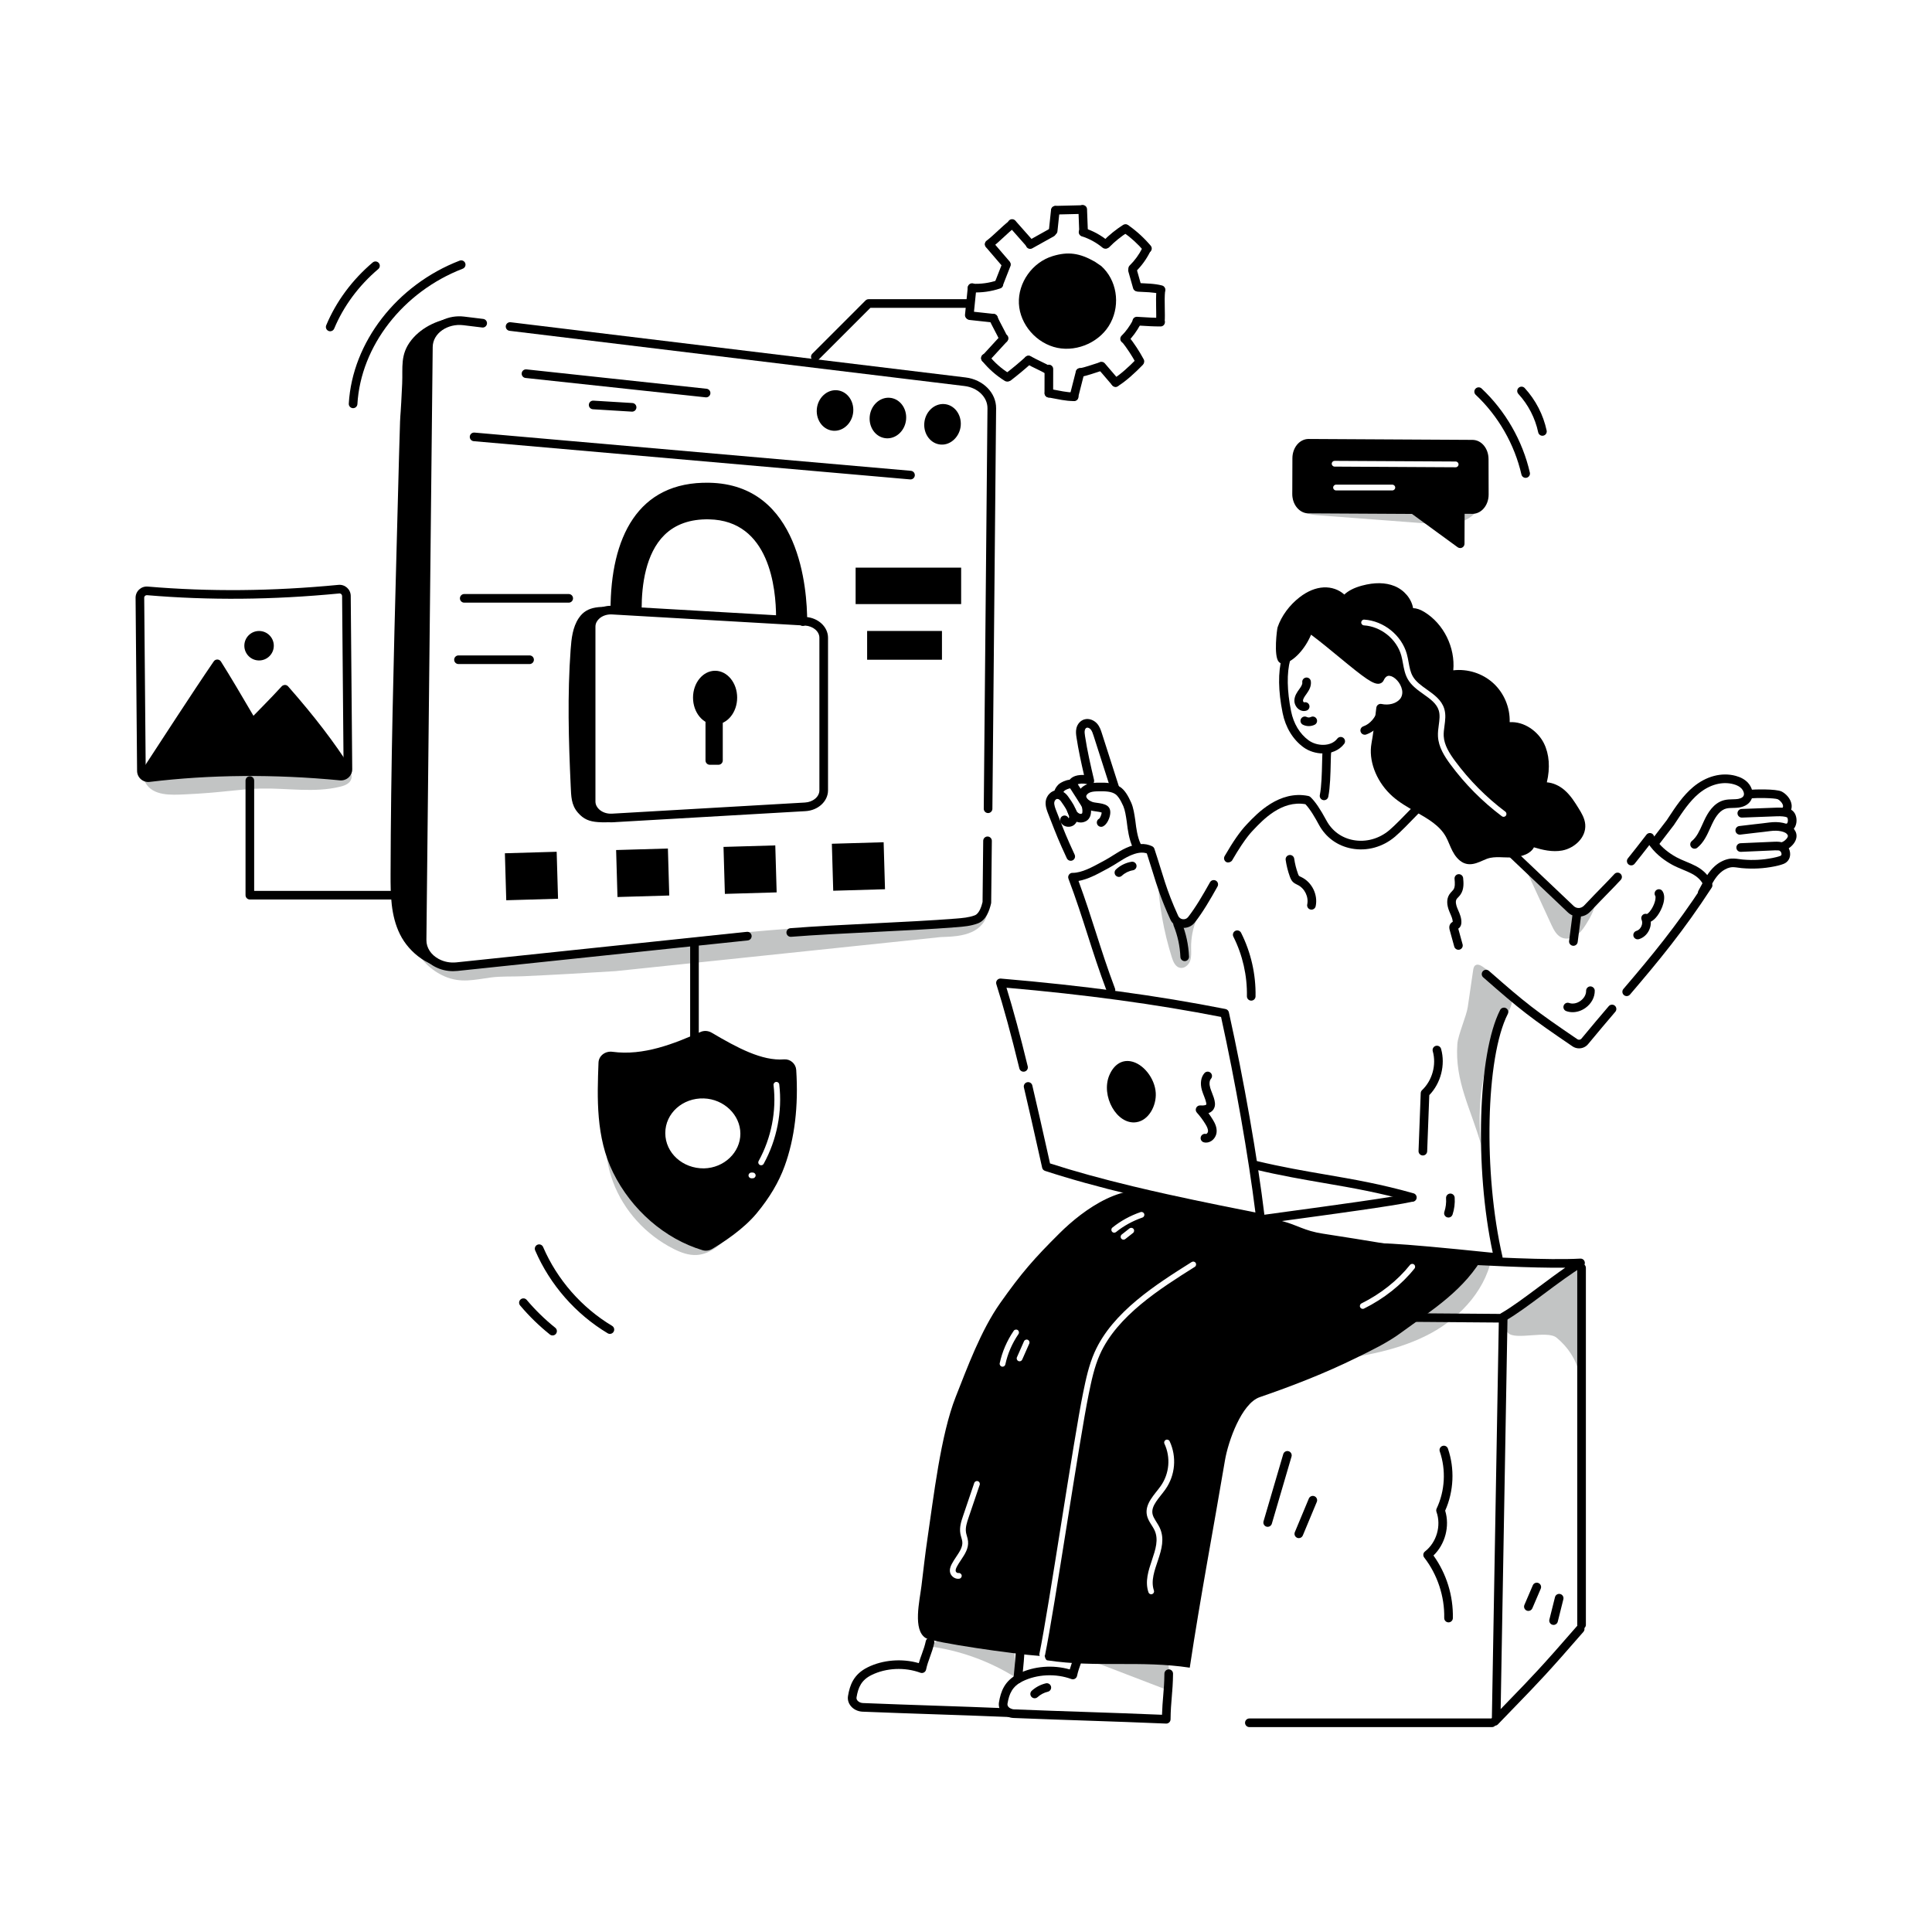 <?xml version="1.0" encoding="UTF-8" standalone="no"?>
<!DOCTYPE svg PUBLIC "-//W3C//DTD SVG 1.1//EN" "http://www.w3.org/Graphics/SVG/1.1/DTD/svg11.dtd">
<svg width="100%" height="100%" viewBox="0 0 20842 20842" version="1.1" xmlns="http://www.w3.org/2000/svg" xmlns:xlink="http://www.w3.org/1999/xlink" xml:space="preserve" xmlns:serif="http://www.serif.com/" style="fill-rule:evenodd;clip-rule:evenodd;stroke-linejoin:round;stroke-miterlimit:2;">
    <g transform="matrix(4.167,0,0,4.167,0,0)">
        <path d="M479.011,2056.51C575.976,2052.2 620.148,2042.56 675.469,2041.43C743.918,2040.03 813.645,2052.95 880.165,2036.76C889.016,2034.6 898.17,2031.69 904.452,2025.09C910.733,2018.49 912.907,2007.16 906.871,2000.33C900.162,1992.75 888.203,1994.45 878.155,1995.71C849.929,1999.24 821.438,1994.14 793.289,1990.03C708.226,1977.62 621.86,1974.19 536.076,1979.72C492.303,1982.54 449.389,1991.2 405.867,1995.01C381.297,1997.16 358.157,1992.87 376.138,2025.78C395.638,2061.48 444.065,2058.07 479.011,2056.51Z" style="fill:rgb(194,196,196);fill-rule:nonzero;"/>
        <path d="M4088.39,3555.55C4088.14,3464.46 4087.46,3364.36 4087.21,3273.27C4060.04,3307.7 3841.29,3385.81 3904.22,3450.83C3923.33,3470.58 4005.46,3443.16 4029.73,3463.05C4058.49,3486.63 4080.35,3518.99 4088.39,3555.55Z" style="fill:rgb(194,196,196);fill-rule:nonzero;"/>
        <path d="M3441.45,3522.7C3531.85,3510.97 3623.73,3495.11 3703.95,3451.8C3784.17,3408.49 3851.93,3332.92 3863.93,3242.54C3767.19,3250.35 3686.79,3316.22 3608.19,3373.17C3529.6,3430.11 3434.37,3482.93 3340.11,3459.82C3343,3492.71 3368.63,3522.34 3400.76,3529.94C3432.9,3537.53 3469.09,3522.5 3486.39,3494.38" style="fill:rgb(194,196,196);fill-rule:nonzero;"/>
        <path d="M2780.7,4282.56C2865.59,4315.14 2950.48,4347.71 3035.36,4380.28C3022.57,4320.7 3020.28,4258.69 3028.66,4198.38C3020.57,4200.48 3012.48,4202.59 3004.4,4204.7" style="fill:rgb(194,196,196);fill-rule:nonzero;"/>
        <path d="M2407.7,4256.63C2404.34,4258.13 2400.98,4259.62 2397.62,4261.12C2481.9,4271.05 2563.82,4300.51 2635.12,4346.52C2623.13,4287.65 2621.81,4226.62 2631.25,4167.28" style="fill:rgb(194,196,196);fill-rule:nonzero;"/>
        <path d="M3263,3164.03C3262.51,3164.03 3262.02,3164 3261.52,3163.93C3261.05,3163.86 3260.58,3163.77 3260.1,3163.67C3259.82,3163.64 3259.54,3163.59 3259.26,3163.53C3223.44,3156.43 3186.96,3149.18 3149.92,3141.63C3149.73,3141.6 3149.55,3141.56 3149.38,3141.51C3108.33,3133.11 3064.3,3123.99 3020.32,3114.24C3020.14,3114.21 3019.96,3114.17 3019.78,3114.13C2986.96,3106.88 2957.86,3100.19 2930.85,3093.67C2930.57,3093.63 2930.29,3093.57 2930,3093.5C2844.41,3072.95 2770.95,3052.58 2705.42,3031.22C2701.67,3030 2698.84,3026.9 2697.98,3023.05L2688.8,2982.09C2676.73,2928.1 2664.24,2872.28 2650.75,2815.24C2649.33,2809.23 2653.05,2803.21 2659.06,2801.79C2665.02,2800.36 2671.09,2804.09 2672.51,2810.09C2686.02,2867.27 2698.52,2923.16 2710.62,2977.21L2718.39,3011.93C2781.68,3032.34 2852.49,3051.89 2934.62,3071.63C2934.87,3071.67 2935.13,3071.72 2935.38,3071.78C2962.32,3078.28 2991.36,3084.96 3024.13,3092.2C3024.32,3092.23 3024.51,3092.27 3024.69,3092.31C3068.74,3102.09 3112.92,3111.24 3154.09,3119.66L3154.09,3119.67C3154.27,3119.7 3154.44,3119.74 3154.61,3119.78C3186.9,3126.36 3218.75,3132.71 3250.11,3138.93C3231.71,2991.96 3198.04,2800.32 3161.14,2632.7C2992.84,2599.71 2810.87,2574.93 2605.65,2557.07C2623.29,2614.36 2641.35,2681.19 2660.68,2760.67C2662.14,2766.67 2658.46,2772.71 2652.46,2774.17C2646.47,2775.6 2640.41,2771.95 2638.96,2765.95C2617.93,2679.48 2598.44,2608.15 2579.37,2547.88C2578.24,2544.33 2578.96,2540.44 2581.29,2537.53C2583.62,2534.62 2587.22,2533.09 2590.97,2533.38C2806.75,2551.66 2997.02,2577.43 3172.64,2612.18C3176.99,2613.04 3180.43,2616.4 3181.39,2620.73C3220.15,2795.66 3255.57,2997.99 3273.83,3148.77L3274.12,3150.8C3274.23,3151.41 3274.28,3152.03 3274.28,3152.65C3274.28,3155.89 3272.87,3159.07 3270.42,3161.2C3268.35,3162.99 3265.71,3164.03 3263,3164.03Z" style="fill-rule:nonzero;"/>
        <path d="M3270.46,3167.6C3264.97,3167.6 3260.18,3163.56 3259.41,3157.97C3258.55,3151.85 3262.82,3146.21 3268.93,3145.36C3285.26,3143.08 3307.5,3140.06 3333.16,3136.58C3441.34,3121.88 3604.83,3099.67 3649.23,3089.73C3655.25,3088.39 3661.23,3092.18 3662.57,3098.2C3663.92,3104.22 3660.13,3110.2 3654.1,3111.55C3608.79,3121.69 3444.73,3143.97 3336.17,3158.73C3310.54,3162.21 3288.33,3165.22 3272.01,3167.5C3271.49,3167.57 3270.97,3167.6 3270.46,3167.6Z" style="fill-rule:nonzero;"/>
        <path d="M3656.4,3111.26C3655.39,3111.26 3654.36,3111.12 3653.34,3110.83C3570.1,3087.23 3501.17,3075.37 3428.2,3062.82C3372.18,3053.17 3314.25,3043.21 3247.97,3027.39C3241.97,3025.95 3238.27,3019.93 3239.7,3013.92C3241.13,3007.92 3247.17,3004.2 3253.17,3005.65C3318.74,3021.3 3376.32,3031.21 3431.99,3040.79C3505.56,3053.45 3575.06,3065.41 3659.44,3089.32C3665.38,3091.01 3668.82,3097.19 3667.14,3103.13C3665.75,3108.04 3661.26,3111.26 3656.4,3111.26Z" style="fill-rule:nonzero;"/>
        <path d="M2980.91,2829.85C2982.73,2859.16 2965.02,2890.43 2940.27,2894.21C2917.95,2897.61 2896.82,2878.98 2886.01,2855.85C2876.34,2835.18 2873.18,2808.95 2882.31,2787.76C2910.28,2722.84 2977.61,2776.44 2980.91,2829.85Z" style="fill-rule:nonzero;"/>
        <path d="M2892.58,2792.18C2885.48,2808.65 2886.84,2831.24 2896.13,2851.11C2904.23,2868.43 2921.03,2885.84 2938.58,2883.16C2956.44,2880.43 2971.3,2855.36 2969.76,2830.54C2968.05,2803.04 2945.43,2773.38 2923.19,2769.51C2908.16,2766.89 2898.66,2778.06 2892.58,2792.18ZM2872.05,2783.33C2883.61,2756.48 2903.62,2743.41 2927.03,2747.49C2959.33,2753.12 2989.72,2791.28 2992.06,2829.16C2994.09,2861.91 2974.44,2900.3 2941.96,2905.25C2891.29,2912.96 2849.07,2836.68 2872.05,2783.33Z" style="fill-rule:nonzero;"/>
        <path d="M3661.93,3284.07C3628.18,3326.18 3583,3362.02 3531.29,3387.72C3527.57,3389.55 3523.12,3388.04 3521.3,3384.36C3519.46,3380.68 3520.97,3376.21 3524.65,3374.38C3574.45,3349.63 3617.9,3315.19 3650.3,3274.75C3652.88,3271.54 3657.56,3271.03 3660.77,3273.6C3663.99,3276.17 3664.5,3280.86 3661.93,3284.07ZM3017.19,3855.57C3001.61,3877.77 2979.12,3897.8 2983.79,3919.73C2986.25,3931.22 2996.39,3942.29 3002.4,3955.2C3028.21,4010.6 2970.35,4067.27 2987.31,4117.51C2988.95,4122.36 2985.32,4127.34 2980.26,4127.34C2977.15,4127.34 2974.25,4125.38 2973.2,4122.27C2954.14,4065.85 3011.29,4009.55 2988.9,3961.5C2983.11,3949.11 2972.43,3937.88 2969.23,3922.84C2962.83,3892.88 2989.92,3868.56 3004.99,3847.01C3027.44,3814.98 3031.11,3773.04 3014.58,3737.56C3012.84,3733.83 3014.46,3729.4 3018.19,3727.66C3021.91,3725.91 3026.36,3727.54 3028.08,3731.27C3046.86,3771.56 3042.69,3819.19 3017.19,3855.57ZM2957.58,3152.06C2932.1,3160.92 2909.11,3173.55 2889.26,3189.6C2887.88,3190.71 2886.23,3191.25 2884.58,3191.25C2882.41,3191.25 2880.25,3190.31 2878.79,3188.49C2876.2,3185.29 2876.69,3180.6 2879.89,3178.01C2901.08,3160.88 2925.57,3147.41 2952.69,3137.99C2956.55,3136.63 2960.82,3138.69 2962.17,3142.57C2963.52,3146.46 2961.47,3150.71 2957.58,3152.06ZM2933.26,3191.95L2913.22,3207.71C2911.85,3208.79 2910.23,3209.3 2908.62,3209.3C2906.41,3209.3 2904.23,3208.33 2902.76,3206.46C2900.21,3203.23 2900.77,3198.54 2904.01,3196L2924.05,3180.24C2927.28,3177.69 2931.98,3178.26 2934.52,3181.48C2937.05,3184.72 2936.5,3189.4 2933.26,3191.95ZM2664.63,3478.41L2646.34,3519.78C2645.11,3522.56 2642.38,3524.22 2639.52,3524.22C2638.51,3524.22 2637.5,3524.01 2636.51,3523.58C2632.75,3521.92 2631.05,3517.51 2632.71,3513.75L2651,3472.39C2652.68,3468.63 2657.05,3466.92 2660.83,3468.59C2664.59,3470.25 2666.29,3474.65 2664.63,3478.41ZM2595.44,3538.17C2594.92,3538.17 2594.39,3538.11 2593.86,3538C2589.84,3537.13 2587.28,3533.17 2588.15,3529.15C2594.54,3499.43 2606.73,3471.21 2624.36,3445.29C2626.67,3441.9 2631.31,3441.01 2634.71,3443.32C2638.11,3445.64 2639,3450.27 2636.68,3453.67C2620.13,3478 2608.7,3504.45 2602.71,3532.28C2601.96,3535.77 2598.87,3538.17 2595.44,3538.17ZM2536.29,3844.02L2507.58,3928.6C2503.41,3940.86 2498.69,3954.76 2500.9,3967.6C2501.39,3970.42 2502.23,3973.32 2503.12,3976.4C2504.37,3980.76 2505.67,3985.26 2506.14,3990.13C2507.95,4008.62 2497.73,4023.89 2487.84,4038.67C2483.79,4044.72 2479.97,4050.43 2476.98,4056.29C2474.36,4061.43 2473.51,4065.11 2474.31,4067.87C2475,4070.24 2478.29,4072.83 2481.03,4072.33C2485.04,4071.62 2488.94,4074.33 2489.66,4078.38C2490.36,4082.43 2487.66,4086.3 2483.6,4087C2482.5,4087.2 2481.41,4087.29 2480.33,4087.29C2470.69,4087.29 2462.29,4079.93 2460,4072.02C2457.47,4063.31 2460.91,4055.01 2463.71,4049.51C2467.09,4042.88 2471.35,4036.52 2475.46,4030.38C2484.27,4017.21 2492.6,4004.76 2491.31,3991.58C2490.97,3988.08 2489.91,3984.41 2488.8,3980.52C2487.84,3977.2 2486.85,3973.77 2486.22,3970.14C2483.36,3953.56 2488.73,3937.75 2493.46,3923.81L2522.17,3839.22C2523.5,3835.34 2527.72,3833.25 2531.62,3834.57C2535.52,3835.89 2537.6,3840.12 2536.29,3844.02ZM3670.98,3231.51C3621.29,3226.78 3547.65,3212.39 3424.53,3193.74C3376.51,3186.46 3358.14,3171.18 3319.33,3161.26C3305.6,3152.85 3284.59,3153.47 3270.21,3151.18C3244.93,3147.16 3219.82,3142.09 3194.85,3136.46C3151.53,3126.69 3105.94,3131.39 3063.63,3121.85C3042.93,3117.18 3025.69,3103.34 3006.58,3094.11C2916.05,3050.38 2805.29,3130.83 2743.14,3192.58C2676.77,3258.54 2644.75,3295.1 2589.52,3373.24C2539.12,3444.55 2503.8,3541.7 2474.37,3615.87C2435.04,3715.03 2416.67,3878.52 2401.15,3982.6C2395.04,4023.56 2390.55,4064.72 2385.51,4105.83C2380.81,4144.16 2362.44,4220.33 2396.75,4240.8C2415.25,4251.83 2625.86,4282.62 2691.87,4287C2690.92,4285.44 2690.49,4283.56 2690.89,4281.63C2715.24,4163.13 2779.51,3724.97 2803.98,3605.89C2811.19,3570.85 2818.64,3534.61 2833.82,3500.54C2880.27,3396.23 2993.86,3324.67 3085.13,3267.17C3088.63,3264.99 3093.23,3266.02 3095.41,3269.5C3097.61,3272.98 3096.56,3277.58 3093.08,3279.78C3003.51,3336.2 2892.04,3406.42 2847.43,3506.6C2832.91,3539.19 2825.62,3574.63 2818.58,3608.89C2794.22,3727.38 2729.96,4165.54 2705.48,4284.62C2705.25,4285.73 2704.73,4286.68 2704.09,4287.53C2704.31,4287.53 2704.6,4287.54 2704.81,4287.54C2706.08,4294.1 2708.23,4297.92 2711.42,4298.4C2837.51,4317.55 2954.01,4298.22 3080.11,4317.37C3107.42,4136.04 3141.96,3954.64 3171.19,3781C3179.47,3731.8 3214.09,3633.28 3261.26,3617.05C3346.84,3587.62 3431.49,3554.66 3512.7,3514.59C3550.76,3495.81 3591.17,3476.5 3625.52,3451.35C3708.66,3390.49 3792.36,3339.61 3843.68,3246.38C3786.43,3232.91 3728.86,3237.03 3670.98,3231.51Z" style="fill-rule:nonzero;"/>
        <path d="M2612.55,4445.12C2542.21,4442.19 2478.09,4440.02 2416.08,4437.93C2358.05,4435.97 2298.05,4433.94 2233.11,4431.29C2220.83,4430.79 2209.65,4425.4 2202.45,4416.49C2196.33,4408.93 2193.83,4399.71 2195.4,4390.53C2200.07,4362.84 2209.48,4334.67 2246.32,4316.41C2285.65,4296.95 2335.27,4293.09 2378.62,4305.61C2381.02,4297.2 2383.84,4289.41 2386.6,4281.79C2390.56,4270.85 2394.3,4260.51 2396.73,4248.75C2397.96,4242.7 2403.85,4238.81 2409.92,4240.05C2415.97,4241.3 2419.86,4247.21 2418.61,4253.26C2415.86,4266.61 2411.67,4278.19 2407.61,4289.4C2403.67,4300.27 2399.96,4310.55 2397.51,4322.26C2396.84,4325.45 2394.83,4328.18 2391.98,4329.76C2389.13,4331.34 2385.75,4331.6 2382.69,4330.46C2342.32,4315.53 2293.86,4317.83 2256.23,4336.44C2229.85,4349.52 2221.83,4368.26 2217.44,4394.27C2216.83,4397.83 2218.4,4400.67 2219.83,4402.43C2222.94,4406.28 2228.24,4408.72 2234.03,4408.96C2298.88,4411.6 2358.84,4413.63 2416.83,4415.59C2478.89,4417.69 2543.05,4419.86 2613.48,4422.79C2619.65,4423.05 2624.44,4428.25 2624.18,4434.42C2623.92,4440.63 2618.65,4445.4 2612.55,4445.12Z" style="fill-rule:nonzero;"/>
        <path d="M2633.84,4357.85C2627.7,4357.25 2623.21,4351.78 2623.81,4345.63C2626.46,4318.74 2630.4,4280.48 2630.66,4255.11C2630.73,4248.94 2635.58,4244.3 2641.96,4244.05C2648.13,4244.12 2653.08,4249.17 2653.01,4255.35C2652.73,4281.78 2648.8,4319.98 2646.06,4347.82C2645.46,4353.92 2640.03,4358.46 2633.84,4357.85Z" style="fill-rule:nonzero;"/>
        <path d="M3019.25,4462.12C3019.08,4462.12 3018.92,4462.12 3018.77,4462.11C2874.8,4455.96 2763.9,4453.31 2623.94,4447.6C2600.83,4446.67 2582.63,4428.09 2586.22,4406.88C2590.93,4379.13 2600.36,4350.95 2637.15,4332.76C2676.47,4313.33 2726.07,4309.46 2769.45,4321.94C2775.18,4301.74 2783.43,4285.15 2787.58,4265.08C2788.83,4259.03 2794.78,4255.15 2800.79,4256.4C2806.83,4257.65 2810.72,4263.56 2809.47,4269.61C2804.28,4294.66 2793.15,4315.36 2788.35,4338.57C2786.96,4345.27 2779.93,4349.14 2773.54,4346.78C2733.15,4331.9 2684.69,4334.2 2647.06,4352.8C2620.71,4365.82 2612.68,4384.58 2608.26,4410.62C2607.66,4414.15 2609.24,4417 2610.67,4418.77C2613.79,4422.61 2619.08,4425.04 2624.84,4425.28C2760.12,4430.78 2870.93,4433.53 3008.3,4439.3C3008.83,4420.42 3010.09,4405.49 3011.32,4390.99C3012.82,4373.25 3014.24,4356.51 3014.49,4332.75C3014.55,4326.58 3019.65,4321.86 3025.78,4321.69C3031.95,4321.75 3036.9,4326.8 3036.84,4332.98C3036.58,4357.57 3035.06,4375.52 3033.59,4392.87C3032.09,4410.59 3030.67,4427.32 3030.42,4451.06C3030.39,4454.09 3029.13,4456.98 3026.94,4459.06C3024.85,4461.03 3022.1,4462.12 3019.25,4462.12Z" style="fill-rule:nonzero;"/>
        <path d="M2670.34,4392.92C2666.19,4388.36 2666.53,4381.29 2671.09,4377.13C2681.37,4367.76 2693.97,4361.12 2707.51,4357.92C2713.5,4356.5 2719.54,4360.22 2720.95,4366.23C2722.37,4372.24 2718.66,4378.26 2712.65,4379.68C2702.79,4382 2693.62,4386.84 2686.13,4393.66C2681.59,4397.8 2674.53,4397.5 2670.34,4392.92Z" style="fill-rule:nonzero;"/>
        <path d="M3098.38,2378.51C3088.35,2402.2 3083.28,2427.94 3083.58,2453.63C3083.72,2465.12 3084.86,2476.99 3080.92,2487.79C3076.99,2498.6 3065.93,2508 3054.63,2505.51C3042.89,2502.93 3037.25,2489.91 3033.68,2478.52C3012.63,2411.41 3000.23,2341.63 2996.89,2271.43C3008.97,2306.77 3021.06,2342.12 3033.14,2377.47C3035.77,2385.15 3038.95,2393.51 3046.11,2397.43C3056.53,2403.13 3069.92,2396.07 3076.66,2386.34C3083.4,2376.6 3086.01,2364.65 3091.66,2354.25C3097.3,2343.86 3108.13,2334.41 3119.84,2336.53C3112.03,2359.44 3099.18,2380.64 3082.46,2398.23L3098.38,2378.51Z" style="fill:rgb(194,196,196);fill-rule:nonzero;"/>
        <path d="M3919.26,2578.41C3901.75,2553.01 3864.19,2520.34 3838.71,2502.79C3832.96,2498.83 3825.16,2495.09 3819.43,2499.07C3815.45,2501.83 3814.43,2507.13 3813.74,2511.9C3809.09,2543.73 3804.44,2575.56 3799.79,2607.39C3796.47,2630.13 3774.53,2679.65 3772.89,2702.57C3765.89,2800.36 3808.25,2870.8 3834.77,2965.24C3822.91,2866.74 3836.66,2765.31 3874.34,2673.42C3890.78,2633.32 3928.09,2605.59 3909.27,2566.53L3919.26,2578.41Z" style="fill:rgb(194,196,196);fill-rule:nonzero;"/>
        <path d="M4023.82,2305.52C4008.18,2287.57 3972.2,2259.98 3950.22,2250.6C3969.03,2290.75 3997.61,2354.13 4016.42,2394.27C4022.54,2407.35 4029.71,2421.48 4043,2427.3C4054.8,2432.46 4069,2429.54 4079.79,2422.53C4090.57,2415.52 4098.47,2404.94 4105.3,2394.09C4115.8,2377.43 4126.94,2358.02 4129.64,2338.73C4109.66,2333.42 4095.48,2353.21 4075.64,2354.96C4049.26,2357.29 4040.21,2324.33 4023.82,2305.52Z" style="fill:rgb(194,196,196);fill-rule:nonzero;"/>
        <path d="M2854.61,2104.97C2854.61,2104.98 2854.62,2104.98 2854.63,2104.98C2854.62,2104.98 2854.61,2104.98 2854.61,2104.97ZM2854.63,2104.98C2854.66,2105 2854.69,2105.01 2854.72,2105.03C2854.69,2105.01 2854.66,2105 2854.63,2104.98ZM2854.72,2105.03C2854.73,2105.03 2854.74,2105.04 2854.74,2105.04C2854.74,2105.04 2854.73,2105.03 2854.72,2105.03ZM2854.74,2105.04C2854.75,2105.05 2854.76,2105.05 2854.77,2105.05C2854.76,2105.05 2854.75,2105.05 2854.74,2105.04ZM2943.1,2201.06C2938.96,2201.06 2934.98,2198.75 2933.04,2194.77C2922.63,2173.39 2919.26,2145.52 2917.64,2132.12C2917.41,2130.16 2917.21,2128.53 2917.04,2127.33C2914.91,2112.54 2912.5,2097.32 2908.4,2087.84C2908.26,2087.5 2908.13,2087.15 2908.02,2086.8C2904.67,2079.52 2901.09,2072.12 2896.8,2065.86C2893.97,2061.7 2890.9,2058.38 2887.88,2056.21C2877.37,2048.79 2862.19,2048.37 2846.28,2048.56C2836.67,2048.65 2828.81,2048.91 2822.22,2051.38C2816.72,2053.43 2812.47,2057.56 2812.11,2061.19C2811.54,2067.06 2820.38,2073.59 2829.24,2076.51C2831.56,2077.24 2835.68,2077.84 2839.75,2078.37C2849.64,2079.76 2859.34,2081.12 2866.15,2085.89C2866.55,2086.15 2866.92,2086.4 2867.17,2086.59C2867.28,2086.68 2867.66,2086.97 2867.77,2087.05C2871.38,2090.03 2875.42,2095.91 2874.19,2106.96C2873.06,2117.1 2866.6,2133.84 2855.75,2139.33C2850.24,2142.12 2843.52,2139.91 2840.73,2134.4C2837.95,2128.89 2840.16,2122.17 2845.67,2119.39C2848.21,2117.43 2851.97,2108.11 2852.11,2103.57C2848.76,2102.2 2841.64,2101.21 2837.15,2100.58C2830.81,2099.74 2826.29,2099.01 2822.41,2097.79C2804.83,2092.02 2788.05,2077.82 2789.86,2059.02C2791.09,2046.58 2800.49,2035.65 2814.39,2030.44C2825.19,2026.4 2836.75,2026.3 2846.04,2026.21C2864.95,2025.96 2884.8,2026.67 2900.84,2038C2906.12,2041.78 2910.95,2046.9 2915.26,2053.27C2920.49,2060.88 2924.58,2069.33 2928.23,2077.32C2928.53,2077.97 2928.84,2078.67 2929.09,2079.37C2934.17,2091.34 2936.75,2107.38 2939.16,2124.14C2939.35,2125.46 2939.57,2127.26 2939.83,2129.44C2941.31,2141.63 2944.37,2166.98 2953.14,2184.99C2955.84,2190.54 2953.53,2197.23 2947.98,2199.93C2946.41,2200.7 2944.74,2201.06 2943.1,2201.06Z" style="fill-rule:nonzero;"/>
        <path d="M2771.98,2228.46C2767.76,2228.46 2763.72,2226.05 2761.83,2221.98C2740.85,2176.67 2735.81,2163.73 2717.03,2115.6L2713.66,2106.96C2712.12,2103.08 2710.5,2098.87 2709.28,2094.49C2707.12,2087.18 2706.43,2080.46 2707.24,2074.14C2709.12,2060.23 2720.87,2045.88 2737.3,2045.82C2747.61,2045.83 2757.91,2051.74 2764.89,2061.63L2767.48,2065.33C2771.1,2070.47 2775.2,2076.29 2778.3,2081.79L2780.21,2085.2C2782.28,2089.2 2784,2092.96 2785.74,2097.24C2785.95,2097.66 2786.12,2098.09 2786.27,2098.52C2786.49,2099.14 2786.73,2099.77 2786.99,2100.41L2787.66,2102.16C2792.51,2113.99 2790.29,2126.84 2781.87,2134.56C2775.97,2140.05 2766.77,2141.89 2758.47,2139.18C2751.32,2136.84 2746.26,2131.38 2744.96,2124.58C2743.79,2118.52 2747.76,2112.66 2753.82,2111.49C2759.09,2110.5 2764.17,2113.33 2766.19,2118.04C2766.26,2117.92 2766.83,2118 2767.01,2117.92C2768.08,2116.89 2768.11,2113.38 2766.83,2110.28L2766.16,2108.54C2765.91,2107.87 2765.66,2107.22 2765.42,2106.58C2765.35,2106.43 2765.29,2106.28 2765.23,2106.13C2763.68,2102.28 2762.17,2098.97 2760.49,2095.71L2758.85,2092.8C2756.28,2088.25 2752.52,2082.91 2749.21,2078.2L2746.58,2074.45C2743.91,2070.67 2740.26,2068.17 2737.34,2068.17C2733.5,2068.19 2729.97,2072.87 2729.4,2077.05C2729.01,2080.16 2729.44,2083.88 2730.76,2088.33C2731.74,2091.83 2733.07,2095.26 2734.46,2098.78L2737.86,2107.48C2756.43,2155.1 2761.43,2167.9 2782.11,2212.58C2784.7,2218.19 2782.27,2224.83 2776.66,2227.42C2775.14,2228.13 2773.55,2228.46 2771.98,2228.46Z" style="fill-rule:nonzero;"/>
        <path d="M2797.6,2129.34C2793.78,2129.34 2789.9,2128.59 2786.11,2127.07C2776.14,2123.07 2767.44,2113.78 2764.47,2103.95C2762.68,2098.04 2766.03,2091.81 2771.93,2090.02C2777.81,2088.25 2784.08,2091.57 2785.86,2097.48C2786.75,2100.44 2790.29,2104.66 2794.44,2106.32C2797.64,2107.61 2799.78,2106.77 2801.1,2106.02C2803.06,2103.88 2802.8,2091.55 2799.03,2085.24C2795.86,2079.95 2797.58,2073.08 2802.88,2069.91C2808.17,2066.75 2815.03,2068.47 2818.21,2073.76C2823.15,2082.02 2826.63,2097.49 2823.34,2109.91C2820.98,2118.86 2815.92,2123.32 2812.1,2125.48C2807.56,2128.05 2802.62,2129.34 2797.6,2129.34Z" style="fill-rule:nonzero;"/>
        <path d="M2739.86,2068.09C2735.08,2068.09 2730.67,2065.01 2729.18,2060.21C2725.65,2048.75 2735.05,2035.34 2741.81,2029.57C2746.16,2025.86 2758.38,2019.59 2769.03,2018.6C2774.07,2012.71 2780.61,2009.17 2789.48,2007.38C2793.75,2006.52 2799.95,2005.97 2806.39,2006.35C2799.01,1974.55 2791.83,1941.45 2786.88,1908.95C2785.92,1902.62 2784.61,1893.95 2786.71,1885.16C2789.34,1874.19 2797.09,1865.53 2806.95,1862.54C2819.91,1858.61 2833,1865.14 2840.21,1873.33C2847.03,1881.08 2850.04,1890.49 2852.47,1898.05L2897.15,2037.41C2899.03,2043.29 2895.79,2049.58 2889.92,2051.47C2884.02,2053.36 2877.74,2050.12 2875.86,2044.24L2831.18,1904.88C2829.21,1898.71 2827.17,1892.35 2823.43,1888.1C2820.63,1884.91 2816.2,1883.08 2813.43,1883.94C2810.87,1884.71 2809.08,1887.73 2808.45,1890.37C2807.44,1894.58 2808.06,1899.54 2808.98,1905.6C2814.72,1943.37 2823.66,1982.33 2832.31,2019C2833.38,2023.51 2831.54,2028.22 2827.7,2030.82C2823.86,2033.42 2818.81,2033.38 2815.01,2030.71C2812.32,2028.82 2801.4,2027.77 2793.89,2029.29C2788.14,2030.45 2786.28,2032.18 2784.29,2035.62C2781.71,2040.09 2776.42,2042.16 2771.53,2040.76C2768.08,2040.76 2758.82,2044.46 2756.31,2046.58C2753.96,2048.59 2751.3,2052.73 2750.81,2054.65C2751.97,2060.23 2748.71,2065.88 2743.16,2067.59C2742.06,2067.93 2740.95,2068.09 2739.86,2068.09Z" style="fill-rule:nonzero;"/>
        <path d="M2808.92,2091.34C2805.21,2091.34 2801.58,2089.5 2799.46,2086.12C2797.56,2083.1 2790.44,2072.03 2783.33,2060.96C2776.16,2049.8 2769,2038.65 2767.09,2035.61C2763.8,2030.39 2765.37,2023.48 2770.6,2020.2C2775.8,2016.93 2782.72,2018.48 2786,2023.71C2787.9,2026.73 2795.02,2037.8 2802.13,2048.87C2809.3,2060.03 2816.46,2071.18 2818.37,2074.22C2821.66,2079.44 2820.09,2086.35 2814.87,2089.63C2813.02,2090.79 2810.96,2091.34 2808.92,2091.34Z" style="fill-rule:nonzero;"/>
        <path d="M3425.26,1950.59C3407.11,1950.59 3388.74,1944.86 3374.84,1934.8C3347.36,1914.91 3328.07,1883.3 3320.53,1845.79C3309.04,1788.72 3308.38,1740.55 3318.58,1702.61C3320.18,1696.65 3326.28,1693.12 3332.27,1694.72C3338.23,1696.32 3341.76,1702.45 3340.16,1708.41C3331,1742.5 3331.79,1788.48 3342.44,1841.38C3348.87,1873.37 3365.03,1900.11 3387.94,1916.69C3409.4,1932.23 3445.67,1933.63 3462.05,1912.25C3465.8,1907.35 3472.81,1906.42 3477.72,1910.17C3482.61,1913.93 3483.54,1920.94 3479.79,1925.84C3466.62,1943.04 3446.08,1950.59 3425.26,1950.59Z" style="fill-rule:nonzero;"/>
        <path d="M3427.81,2071.58C3427.08,2071.58 3426.34,2071.51 3425.59,2071.36C3419.54,2070.14 3415.63,2064.25 3416.84,2058.2C3421.35,2035.81 3422.13,2000.79 3422.7,1975.21C3423.13,1955.88 3423.37,1947.14 3424.57,1942.55C3426.12,1936.58 3432.19,1933.02 3438.19,1934.56C3444.15,1936.11 3447.73,1942.18 3446.21,1948.13C3445.59,1951.04 3445.3,1964.14 3445.05,1975.71C3444.46,2002.12 3443.65,2038.29 3438.75,2062.61C3437.69,2067.92 3433.02,2071.58 3427.81,2071.58Z" style="fill-rule:nonzero;"/>
        <path d="M3533.1,1902.15C3528.47,1902.15 3524.13,1899.25 3522.54,1894.62C3520.53,1888.78 3523.63,1882.42 3529.46,1880.41C3548.55,1873.83 3560.69,1855.71 3565.3,1842.18C3567.28,1836.34 3573.63,1833.2 3579.48,1835.21C3585.32,1837.2 3588.44,1843.54 3586.46,1849.39C3579.93,1868.56 3563.44,1892.33 3536.75,1901.54C3535.54,1901.96 3534.31,1902.15 3533.1,1902.15Z" style="fill-rule:nonzero;"/>
        <path d="M3375.68,1840.77C3371.08,1840.77 3366.48,1839.25 3362.43,1836.29C3355.2,1831.04 3350.7,1821.98 3350.97,1813.22C3351.32,1801.22 3358.21,1791.67 3363.75,1783.99L3364.35,1783.17C3368.24,1777.75 3372.13,1771.56 3371.44,1766.8C3370.55,1760.69 3374.79,1755.02 3380.9,1754.14C3387,1753.22 3392.67,1757.49 3393.56,1763.59C3395.39,1776.23 3388.99,1787.17 3382.49,1796.22L3381.88,1797.07C3377.55,1803.07 3373.46,1808.74 3373.3,1813.89C3373.25,1815.67 3374.74,1817.74 3375.71,1818.32C3381.37,1816.61 3387.44,1819.63 3389.46,1825.27C3391.53,1831.08 3388.5,1837.47 3382.68,1839.55C3380.4,1840.37 3378.04,1840.77 3375.68,1840.77Z" style="fill-rule:nonzero;"/>
        <path d="M3388.3,1879.78C3382.95,1879.78 3377.61,1878.56 3372.85,1876.11C3367.36,1873.29 3365.19,1866.56 3368.01,1861.07C3370.83,1855.58 3377.58,1853.4 3383.05,1856.23C3386.23,1857.86 3390.32,1857.86 3393.5,1856.25C3399,1853.45 3405.73,1855.65 3408.53,1861.16C3411.32,1866.66 3409.12,1873.39 3403.61,1876.18C3398.88,1878.58 3393.59,1879.78 3388.3,1879.78Z" style="fill-rule:nonzero;"/>
        <path d="M3898.5,2111.65C3897.04,2113.59 3894.8,2114.62 3892.54,2114.62C3890.98,2114.62 3889.41,2114.13 3888.07,2113.12C3837.37,2074.98 3792.6,2029.84 3754.98,1978.95C3739.1,1957.46 3724.19,1933.82 3722.71,1906.56C3722.16,1896.57 3723.49,1886.7 3724.78,1877.16C3726.61,1863.67 3728.32,1850.94 3724.71,1839.2C3719.21,1821.28 3702.86,1809.67 3685.54,1797.37C3670.21,1786.48 3654.35,1775.22 3644.72,1758.59C3637.21,1745.62 3634.58,1731.21 3632.03,1717.26C3630.73,1710.11 3629.49,1703.35 3627.64,1696.78C3615.77,1654.54 3575.12,1621.83 3531,1619C3526.89,1618.74 3523.78,1615.2 3524.04,1611.09C3524.3,1606.98 3527.7,1603.82 3531.96,1604.13C3582.18,1607.36 3628.46,1644.62 3641.99,1692.75C3644.03,1699.99 3645.38,1707.41 3646.69,1714.59C3649.11,1727.86 3651.4,1740.4 3657.61,1751.12C3665.62,1764.94 3679.49,1774.79 3694.17,1785.22C3712.75,1798.42 3731.97,1812.07 3738.96,1834.82C3743.53,1849.69 3741.51,1864.67 3739.55,1879.15C3738.3,1888.42 3737.11,1897.17 3737.58,1905.75C3738.86,1929.09 3752.46,1950.47 3766.96,1970.1C3803.72,2019.83 3847.48,2063.94 3897.03,2101.21C3900.32,2103.69 3900.97,2108.36 3898.5,2111.65ZM4103.95,2134.23C4102.59,2118.25 4094.09,2104.48 4087.27,2093.41C4077.34,2077.3 4066.08,2059.04 4050.04,2045.26C4036.3,2033.46 4020.16,2026.53 4004.55,2025.32C4013.49,1987.81 4010.93,1952.42 3997,1924.34C3981.66,1893.39 3945.96,1867.18 3908.35,1869.62C3909.51,1831.84 3893.92,1794.17 3865.82,1768.55C3837.99,1743.17 3799.51,1731.08 3762.34,1735.36C3767.72,1676.55 3737.77,1614.92 3687.14,1584.16C3676.71,1577.82 3667.06,1574.57 3658.3,1574.42C3654.18,1550.27 3635.61,1527.56 3610.09,1517.23C3586.62,1507.73 3558.27,1507.36 3525.86,1516.12C3505.99,1521.5 3490.92,1529.11 3480.2,1539.23C3466.67,1526.65 3446.98,1519.61 3426.65,1520.69C3406.01,1521.79 3385.19,1530.31 3364.76,1546.01C3338.32,1566.33 3317.45,1594.74 3307.52,1623.96C3305.9,1628.73 3296.95,1698.34 3310.51,1713.37C3314.04,1717.29 3319.14,1718.93 3324.1,1717.8C3349.46,1712.01 3378.83,1679.97 3394.16,1643.09C3417.68,1660.62 3442.78,1681.33 3467.17,1701.46C3532,1754.97 3556.2,1773.37 3571.62,1769.8C3576.39,1768.7 3580.14,1765.66 3582.17,1761.23C3588.03,1748.46 3595.35,1749.35 3597.76,1749.66C3609.95,1751.17 3626.27,1767.28 3629.86,1786.57C3631.47,1795.28 3629.36,1804.01 3624.21,1809.94C3614.08,1821.59 3595.39,1826.54 3576.55,1822.53C3573.48,1821.88 3570.29,1822.53 3567.74,1824.35C3565.2,1826.16 3563.52,1828.95 3563.13,1832.05C3562.16,1839.74 3561.24,1847.44 3560.32,1855.15C3557.6,1877.85 3554.79,1901.32 3550.67,1923.9C3550.15,1926.72 3549.75,1929.55 3549.45,1932.38C3544.72,1976.83 3566.54,2027.58 3605.02,2061.66C3623.1,2077.67 3644.44,2089.86 3665.08,2101.66C3696.83,2119.79 3726.81,2136.92 3743.07,2165.95C3746.4,2171.88 3749.11,2178.28 3751.98,2185.06C3757.09,2197.13 3762.38,2209.62 3771.65,2220.34C3782.73,2233.16 3794.2,2237.34 3805.12,2237.34C3817.03,2237.34 3828.31,2232.37 3837.77,2228.21C3844.73,2225.14 3851.31,2222.24 3857.79,2220.9C3868.95,2218.59 3880.11,2219.03 3891.96,2219.5C3910.46,2220.21 3929.63,2220.97 3950.84,2211.6C3958.16,2208.36 3966.95,2202.05 3971.12,2193.58C3993.29,2200.37 4018.85,2206.42 4044.1,2201.86C4075.16,2196.23 4106.88,2168.77 4103.95,2134.23Z" style="fill-rule:nonzero;"/>
        <path d="M3877.67,3267.14C3591.66,3237.57 3564.88,3238.79 3493.3,3241.99C3485.88,3242.33 3477.99,3242.69 3469.28,3243.03C3462.9,3243.18 3457.92,3238.47 3457.67,3232.31C3457.43,3226.14 3462.23,3220.94 3468.4,3220.7C3477.05,3220.35 3484.91,3220 3492.3,3219.67C3563.76,3216.45 3591.32,3215.21 3864.54,3243.31C3817.32,3023.88 3825.77,2728.26 3883.6,2614.73C3886.41,2609.23 3893.14,2607.04 3898.63,2609.85C3904.13,2612.65 3906.32,2619.38 3903.52,2624.88C3846.27,2737.26 3839.69,3036.89 3889.71,3253.51C3890.52,3257.02 3889.59,3260.71 3887.19,3263.42C3884.75,3266.19 3881.16,3267.5 3877.67,3267.14Z" style="fill-rule:nonzero;"/>
        <path d="M3174.46,2231.61C3169.12,2228.51 3167.3,2221.67 3170.4,2216.33C3192.69,2177.86 3210.22,2152.68 3227.26,2134.69L3229.58,2132.24C3254.25,2106.16 3312.04,2045.1 3387.22,2060.68C3389.26,2061.11 3391.14,2062.08 3392.64,2063.51C3404.81,2075.04 3417.55,2093.75 3433.97,2124.18C3448.51,2151.15 3473.13,2169.13 3503.27,2174.8C3536.26,2181 3570.46,2171.59 3597.08,2148.97C3611.59,2136.64 3634.45,2112.96 3652.83,2093.94C3665.8,2080.51 3676.99,2068.91 3683.37,2063.19C3687.96,2059.06 3695.04,2059.46 3699.15,2064.05C3703.27,2068.64 3702.89,2075.71 3698.3,2079.83C3692.52,2085.01 3681.58,2096.34 3668.9,2109.46C3649.22,2129.85 3626.9,2152.96 3611.56,2166C3579.78,2193.02 3538.8,2204.22 3499.14,2196.76C3462.23,2189.82 3432.1,2167.81 3414.29,2134.79C3405.36,2118.22 3392.26,2095.19 3379.52,2081.97C3317.96,2071.26 3269.39,2122.69 3245.81,2147.6C3243.29,2150.73 3226.02,2164.91 3189.73,2227.54C3187.66,2231.12 3179.82,2234.71 3174.46,2231.61Z" style="fill-rule:nonzero;"/>
        <path d="M2876.13,2574.27C2871.61,2574.27 2867.36,2571.51 2865.67,2567.03C2845.39,2513.2 2830.32,2466.09 2815.75,2420.53C2801.23,2375.15 2786.22,2328.23 2766.1,2274.85C2764.8,2271.41 2765.28,2267.55 2767.38,2264.52C2769.48,2261.5 2772.97,2259.48 2776.61,2259.73L2776.88,2259.73C2800.4,2259.73 2827.41,2245.02 2851.25,2232.03C2854.37,2230.33 2857.42,2228.67 2860.39,2227.08C2867.78,2223.13 2874.85,2218.66 2882.34,2213.93C2892.65,2207.43 2903.31,2200.69 2914.91,2195.38C2941.72,2183.17 2963.94,2181.71 2982.88,2190.95C2985.59,2192.27 2987.65,2194.62 2988.59,2197.49C3012,2268.41 3018.05,2300.62 3050.17,2371.08C3054.77,2381.17 3068.81,2383.08 3075.8,2374.18C3095.45,2349.06 3114.65,2316.06 3132.48,2284.13C3135.49,2278.74 3142.31,2276.82 3147.68,2279.82C3153.07,2282.83 3155,2289.64 3151.99,2295.02C3133.73,2327.74 3114,2361.64 3093.4,2387.95C3076.17,2409.96 3041.47,2405.81 3029.83,2380.36C3005.9,2327.85 2996.05,2295.99 2983.59,2255.65C2979.38,2242.02 2974.65,2226.73 2968.96,2209.33C2957.02,2205.23 2942.64,2207.31 2924.2,2215.72C2913.97,2220.39 2904.41,2226.44 2894.27,2232.83C2886.79,2237.56 2879.04,2242.45 2870.93,2246.79C2868.02,2248.35 2865.02,2249.98 2861.95,2251.66C2841.35,2262.88 2816.61,2276.35 2792.12,2280.68C2809.93,2328.95 2823.69,2371.98 2837.04,2413.72C2851.52,2459.01 2866.5,2505.85 2886.58,2559.15C2888.76,2564.92 2885.84,2571.37 2880.07,2573.55C2878.77,2574.03 2877.44,2574.27 2876.13,2574.27Z" style="fill-rule:nonzero;"/>
        <path d="M4086.94,2373.09C4076.45,2373.09 4066.53,2369.16 4058.9,2361.95L3865.96,2178.8C3861.49,2174.55 3861.31,2167.47 3865.55,2163C3869.8,2158.52 3876.87,2158.34 3881.36,2162.59L4074.26,2345.72C4077.83,2349.08 4082.4,2350.83 4087.5,2350.73C4092.45,2350.59 4097.03,2348.55 4100.4,2344.99C4120.36,2323.92 4135.43,2308.47 4147.56,2296.06C4159.92,2283.39 4169.69,2273.39 4179.47,2262.74C4183.64,2258.19 4190.71,2257.9 4195.25,2262.07C4199.8,2266.25 4200.1,2273.32 4195.92,2277.86C4185.91,2288.76 4176.05,2298.87 4163.55,2311.67C4151.49,2324.03 4136.47,2339.42 4116.64,2360.34C4109.18,2368.24 4099.05,2372.77 4088.11,2373.08C4087.73,2373.09 4087.34,2373.09 4086.94,2373.09Z" style="fill-rule:nonzero;"/>
        <path d="M4087.94,2714.06C4082.05,2714.06 4076.14,2712.38 4071.01,2708.88C3960.75,2633.87 3936.99,2615.51 3839.84,2530.21C3835.19,2526.14 3834.74,2519.08 3838.81,2514.44C3842.87,2509.81 3849.93,2509.34 3854.58,2513.41C3950.8,2597.89 3974.35,2616.09 4083.58,2690.41C4086.91,2692.68 4091.53,2692.03 4094.07,2688.93C4120.56,2656.85 4144.7,2628.42 4164.82,2604.84C4168.83,2600.15 4175.89,2599.58 4180.58,2603.59C4185.27,2607.59 4185.83,2614.65 4181.83,2619.34C4161.77,2642.86 4137.7,2671.21 4111.33,2703.13C4105.46,2710.28 4096.74,2714.06 4087.94,2714.06Z" style="fill-rule:nonzero;"/>
        <path d="M4211.28,2578.74C4208.72,2578.74 4206.14,2577.87 4204.04,2576.07C4199.34,2572.06 4198.78,2565.01 4202.79,2560.31C4276.31,2474.16 4338.39,2399.36 4409.53,2290.56C4404.35,2279.34 4394.09,2269.33 4380.13,2261.99C4372.63,2258.03 4364.78,2254.76 4356.46,2251.3C4347.42,2247.54 4338.06,2243.64 4329.07,2238.75C4312.73,2229.76 4289.78,2214.38 4272.99,2192C4271.93,2190.6 4270.91,2189.19 4269.92,2187.76C4255.23,2206.74 4242.66,2222.68 4231.74,2236.2C4227.86,2241 4220.82,2241.74 4216.03,2237.87C4211.22,2233.99 4210.48,2226.96 4214.35,2222.16C4227.6,2205.75 4243.32,2185.73 4262.39,2160.95C4264.76,2157.86 4268.56,2156.22 4272.46,2156.65C4276.33,2157.08 4279.71,2159.49 4281.36,2163.03C4283.81,2168.26 4287,2173.48 4290.84,2178.54C4302.1,2193.57 4319.48,2207.97 4339.8,2219.14C4347.73,2223.46 4356.14,2226.96 4365.05,2230.67C4373.46,2234.17 4382.16,2237.79 4390.55,2242.21C4411.62,2253.29 4426.57,2269.7 4432.65,2288.41C4433.69,2291.62 4433.22,2295.12 4431.39,2297.95C4358.21,2410.49 4294.92,2486.78 4219.79,2574.82C4217.58,2577.41 4214.44,2578.74 4211.28,2578.74Z" style="fill-rule:nonzero;"/>
        <path d="M4073.32,2448.53C4072.84,2448.53 4072.36,2448.51 4071.88,2448.44C4065.76,2447.65 4061.43,2442.05 4062.22,2435.93L4070.52,2371.34C4071.31,2365.22 4076.87,2360.88 4083.03,2361.67C4089.15,2362.46 4093.48,2368.06 4092.68,2374.18L4084.38,2438.79C4083.66,2444.42 4078.85,2448.53 4073.32,2448.53Z" style="fill-rule:nonzero;"/>
        <path d="M2896.7,2270.2C2893.72,2270.2 2890.75,2269.02 2888.55,2266.68C2884.33,2262.18 2884.54,2255.11 2889.04,2250.88C2900.07,2240.53 2914.38,2233.46 2929.35,2230.99C2935.42,2229.99 2941.19,2234.1 2942.2,2240.19C2943.21,2246.28 2939.09,2252.03 2933,2253.04C2922.35,2254.8 2912.18,2259.82 2904.35,2267.17C2902.19,2269.2 2899.44,2270.2 2896.7,2270.2Z" style="fill-rule:nonzero;"/>
        <path d="M3055.88,2477.5C3054.71,2449.56 3048.81,2422.24 3038.35,2396.27C3036.04,2390.55 3038.82,2384.04 3044.54,2381.73C3050.28,2379.41 3056.77,2382.2 3059.09,2387.92C3070.5,2416.26 3076.94,2446.08 3078.21,2476.56C3078.47,2482.73 3073.68,2487.94 3067.51,2488.19C3061.4,2488.47 3056.14,2483.7 3055.88,2477.5Z" style="fill-rule:nonzero;"/>
        <path d="M4406.87,2322.3C4405,2322.3 4403.1,2321.83 4401.36,2320.84C4395.99,2317.8 4394.1,2310.98 4397.15,2305.61C4399.7,2301.12 4402.14,2296.55 4404.57,2291.99C4413.76,2274.78 4423.26,2256.99 4438.67,2242.93C4448.92,2233.51 4461.07,2226.94 4473.76,2223.97C4484.36,2221.56 4493.79,2222.87 4502.92,2224.13C4505.14,2224.44 4507.38,2224.75 4509.65,2225C4510.27,2225.04 4511.36,2225.16 4512.45,2225.29C4538.07,2227.55 4564,2226.15 4589.21,2221.1C4595.53,2219.83 4602.87,2218.19 4609.43,2215.64C4611.57,2214.79 4612.44,2212.8 4611.99,2209.73C4611.43,2206.07 4608.78,2201.97 4604.23,2201.62C4601.2,2201.35 4598.16,2201.37 4595.55,2201.41C4585,2201.9 4574.14,2202.37 4563.28,2202.84C4552.45,2203.31 4541.61,2203.78 4530.78,2204.28C4526.81,2204.43 4522.92,2204.61 4519.04,2204.79C4514.97,2204.98 4510.91,2205.17 4506.84,2205.33C4500.42,2205.47 4495.47,2200.76 4495.23,2194.59C4494.99,2188.43 4499.8,2183.23 4505.97,2182.99C4509.99,2182.83 4514,2182.65 4518.01,2182.46C4521.94,2182.28 4525.88,2182.1 4529.83,2181.94C4540.6,2181.45 4551.46,2180.98 4562.32,2180.51C4573.16,2180.04 4584,2179.58 4594.83,2179.08C4598.33,2179.01 4602.13,2179 4606.08,2179.35C4620.29,2180.44 4631.86,2191.58 4634.09,2206.41C4636.11,2219.91 4629.64,2231.7 4617.58,2236.45C4609.39,2239.63 4600.87,2241.56 4593.61,2243.02C4566.3,2248.49 4538.22,2250 4510.16,2247.52C4509.07,2247.4 4508.29,2247.3 4507.57,2247.25C4504.71,2246.94 4502.28,2246.6 4499.87,2246.27C4492.05,2245.19 4485.32,2244.26 4478.78,2245.75C4469.9,2247.83 4461.22,2252.56 4453.76,2259.41C4441.16,2270.91 4432.97,2286.26 4424.29,2302.52C4421.77,2307.25 4419.23,2311.99 4416.59,2316.64C4414.53,2320.27 4410.75,2322.3 4406.87,2322.3Z" style="fill-rule:nonzero;"/>
        <path d="M4617.3,2201.63C4612.47,2201.63 4608.01,2198.47 4606.59,2193.59C4604.86,2187.67 4608.25,2181.46 4614.17,2179.73C4617.49,2178.76 4625.2,2173.21 4627.88,2167.04C4629.13,2164.14 4628.46,2162.82 4628.17,2162.25C4625.61,2157.18 4620.52,2154.15 4611.14,2152.11C4603.15,2150.36 4593.32,2150.14 4583.48,2151.46C4570.24,2153.23 4557.24,2154.67 4544.24,2156.1C4531.41,2157.52 4518.57,2158.94 4505.5,2160.69C4499.4,2161.48 4493.76,2157.21 4492.94,2151.1C4492.12,2144.98 4496.41,2139.36 4502.53,2138.54C4515.78,2136.77 4528.78,2135.33 4541.79,2133.89C4554.62,2132.47 4567.44,2131.05 4580.51,2129.3C4592.87,2127.65 4605.42,2127.99 4615.89,2130.27C4626.11,2132.49 4640.55,2137.18 4648.12,2152.18C4651.84,2159.54 4651.93,2167.75 4648.38,2175.93C4643.07,2188.17 4630.01,2198.38 4620.45,2201.18C4619.4,2201.49 4618.34,2201.63 4617.3,2201.63Z" style="fill-rule:nonzero;"/>
        <path d="M4625.95,2154.6C4620.24,2154.6 4615.37,2150.25 4614.83,2144.45C4614.27,2138.3 4618.79,2132.86 4624.94,2132.29C4626.33,2132.17 4627.39,2130.8 4628.09,2128.25C4629.64,2122.64 4627.66,2116.92 4626.41,2116.02C4621.39,2113.82 4611.72,2112.75 4600.01,2113.23L4509.7,2116.63C4503.69,2116.84 4498.34,2112.06 4498.11,2105.89C4497.88,2099.72 4502.68,2094.53 4508.85,2094.3L4599.17,2090.89C4614.85,2090.29 4627.05,2091.89 4635.54,2095.63C4648.16,2101.18 4652.61,2117.27 4650.5,2130.29C4648.24,2144.13 4639.23,2153.42 4626.99,2154.55C4626.64,2154.58 4626.29,2154.6 4625.95,2154.6Z" style="fill-rule:nonzero;"/>
        <path d="M4621.45,2111.58C4618.53,2111.58 4615.61,2110.45 4613.42,2108.18C4609.13,2103.75 4609.24,2096.67 4613.68,2092.38C4615.7,2090.42 4616.39,2088.45 4615.97,2085.76C4615.07,2079.89 4608.98,2072.42 4602.4,2069.13C4594.63,2065.69 4546.19,2065.13 4533.04,2067.01C4526.91,2067.86 4521.27,2063.64 4520.39,2057.53C4519.52,2051.42 4523.77,2045.76 4529.88,2044.89C4539.46,2043.52 4597.81,2041.83 4612.41,2049.14C4623.13,2054.52 4635.74,2067.21 4638.06,2082.38C4639.57,2092.21 4636.43,2101.46 4629.22,2108.44C4627.05,2110.54 4624.25,2111.58 4621.45,2111.58Z" style="fill-rule:nonzero;"/>
        <path d="M4386.99,2197.17C4383.72,2197.17 4380.48,2195.75 4378.28,2193C4374.41,2188.2 4375.17,2181.16 4379.97,2177.29C4392.5,2167.2 4399.79,2150.96 4407.51,2133.78C4408.91,2130.67 4410.3,2127.58 4411.72,2124.52C4420.7,2105.2 4435.81,2078.7 4463.34,2071.59C4470.95,2069.61 4478.43,2069.43 4485.66,2069.27C4489.89,2069.16 4493.9,2069.07 4497.66,2068.62C4500.95,2068.21 4511.89,2066.35 4514.32,2059.21C4516.01,2054.33 4513.7,2047 4508.85,2041.71C4504.12,2036.53 4497.02,2032.66 4487.74,2030.17C4458.47,2022.3 4425.71,2031.21 4397.73,2054.6C4373.95,2074.53 4355.74,2102.17 4338.13,2128.91L4333.41,2136.05C4332.21,2137.84 4326.08,2145.78 4312.37,2163.47C4303.62,2174.77 4292.72,2188.84 4291.45,2190.67C4287.95,2195.71 4281,2197.03 4275.94,2193.58C4270.87,2190.12 4269.5,2183.28 4272.91,2178.18C4274.11,2176.38 4280.47,2168.15 4294.71,2149.78C4303.14,2138.89 4313.64,2125.34 4314.85,2123.6L4319.46,2116.61C4337.96,2088.53 4357.08,2059.5 4383.39,2037.46C4417.04,2009.32 4457.18,1998.79 4493.52,2008.59C4506.98,2012.18 4517.69,2018.25 4525.34,2026.63C4535.88,2038.13 4539.86,2053.77 4535.45,2066.47C4530.94,2079.75 4518.14,2088.64 4500.36,2090.8C4495.52,2091.39 4490.77,2091.5 4486.18,2091.61C4479.96,2091.75 4474.07,2091.89 4468.96,2093.22C4454.96,2096.84 4443.22,2109.77 4431.99,2133.94C4430.61,2136.91 4429.25,2139.92 4427.9,2142.94C4419.44,2161.77 4410.69,2181.24 4393.99,2194.69C4391.93,2196.36 4389.45,2197.17 4386.99,2197.17Z" style="fill-rule:nonzero;"/>
        <path d="M3873.42,4460.35L3873.22,4460.35C3867.05,4460.24 3862.13,4455.15 3862.24,4448.98L3880.16,3423.87L3427.61,3420.35C3421.44,3420.3 3416.47,3415.26 3416.52,3409.09C3416.57,3402.95 3421.56,3398 3427.7,3398C3485.91,3398.45 3834.03,3401.16 3891.62,3401.61C3897.84,3401.66 3902.82,3406.77 3902.71,3412.98L3884.59,4449.37C3884.48,4455.47 3879.5,4460.35 3873.42,4460.35Z" style="fill-rule:nonzero;"/>
        <path d="M3882.35,3414.66C3879.31,3409.28 3881.22,3402.46 3886.6,3399.44C3912.39,3384.92 3947.19,3358.96 3984.04,3331.49C4006.96,3314.4 4030.38,3296.93 4052.14,3281.91C3964.87,3282.92 3835.87,3275.9 3737.79,3270.56C3712.86,3269.2 3689.65,3267.94 3669.27,3266.92C3663.1,3266.61 3658.36,3261.36 3658.67,3255.2C3658.97,3249.03 3664.28,3244.25 3670.39,3244.6C3690.8,3245.62 3714.03,3246.88 3739,3248.24C3853.13,3254.45 4009.42,3262.96 4091.12,3258.35C4096.43,3258.07 4100.93,3261.31 4102.44,3266.23C4103.95,3271.16 4101.89,3276.47 4097.47,3279.1C4068.59,3296.31 4032.4,3323.31 3997.4,3349.41C3959.96,3377.32 3924.6,3403.69 3897.57,3418.91C3892.09,3421.99 3885.33,3419.96 3882.35,3414.66Z" style="fill-rule:nonzero;"/>
        <path d="M4094.46,4217.56C4088.29,4217.56 4083.28,4212.56 4083.28,4206.38L4083.28,3282.33C4083.28,3276.16 4088.29,3271.16 4094.46,3271.16C4100.63,3271.16 4105.63,3276.16 4105.63,3282.33L4105.63,4206.38C4105.63,4212.56 4100.63,4217.56 4094.46,4217.56Z" style="fill-rule:nonzero;"/>
        <path d="M3869.79,4467.59C3867,4467.59 3864.21,4466.56 3862.04,4464.47C3857.6,4460.19 3857.46,4453.11 3861.74,4448.67C3878.56,4431.2 3892.9,4416.4 3905.73,4403.16C3964.78,4342.24 3991.73,4314.44 4082.4,4209.93C4086.43,4205.27 4093.49,4204.76 4098.16,4208.81C4102.82,4212.85 4103.32,4219.92 4099.28,4224.58C4008.21,4329.55 3981.12,4357.5 3921.78,4418.72C3908.97,4431.94 3894.64,4446.72 3877.84,4464.17C3875.65,4466.45 3872.72,4467.59 3869.79,4467.59Z" style="fill-rule:nonzero;"/>
        <path d="M3862.55,4471.22L3234.43,4471.22C3228.26,4471.22 3223.25,4466.21 3223.25,4460.04C3223.25,4453.87 3228.26,4448.87 3234.43,4448.87L3862.55,4448.87C3868.72,4448.87 3873.73,4453.87 3873.73,4460.04C3873.73,4466.21 3868.72,4471.22 3862.55,4471.22Z" style="fill-rule:nonzero;"/>
        <path d="M2553.9,2350.75C2561.02,2375.05 2541.94,2400.57 2517.14,2412.25C2492.35,2423.93 2463.27,2425.08 2435.27,2425.97L1594.08,2514.1C1514.04,2519.08 1433.96,2523.75 1353.84,2527.37C1326.58,2528.6 1297.81,2527.02 1270.78,2530.58C1227.92,2536.25 1193.26,2546.04 1150.86,2527.65C1115.4,2512.27 1086.19,2483.02 1070.86,2447.54C1088.1,2465.49 1105.83,2483.46 1127.36,2495.93C1169.17,2520.16 1211.19,2504.6 1255.24,2497.42C1296.31,2490.73 1337.49,2484.74 1378.7,2478.98C1479.29,2464.94 1580.1,2452.45 1680.98,2440.74C1796.75,2427.32 1912.71,2414.21 2028.93,2405.38C2146.97,2396.42 2322.8,2401.45 2440.9,2393.33C2469.19,2391.39 2498.54,2389.17 2523.2,2376.58C2547.85,2363.99 2566.35,2337.84 2558.77,2313.32C2559.54,2340.49 2553.37,2367.79 2540.87,2392.54" style="fill:rgb(194,196,196);fill-rule:nonzero;"/>
        <path d="M2558,2104.92L2557.89,2104.92C2551.72,2104.86 2546.76,2099.81 2546.82,2093.64L2556.44,1056.91C2556.67,1028.23 2531.18,1003.49 2497.13,999.371L1319.16,856.421C1313.04,855.675 1308.67,850.105 1309.41,843.979C1310.15,837.846 1315.76,833.506 1321.85,834.23L2499.82,977.181C2545.17,982.67 2579.12,1017.03 2578.79,1057.11L2569.17,2093.85C2569.11,2099.98 2564.12,2104.92 2558,2104.92Z" style="fill-rule:nonzero;"/>
        <path d="M1172.93,2514.22C1156.64,2514.22 1140.95,2510.49 1126.96,2503.23C1126.81,2503.16 1126.65,2503.09 1126.49,2503.02C1126.07,2502.83 1125.66,2502.61 1125.27,2502.37C1097.58,2487.5 1081.26,2461.74 1081.56,2433.34C1082.31,2362.48 1096.73,1004.54 1097.86,898.092C1098.15,870.069 1114.67,844.783 1142.1,830.315C1142.5,830.068 1142.93,829.843 1143.38,829.646C1143.55,829.57 1143.72,829.501 1143.89,829.436C1161.59,820.574 1181.64,817.198 1201.94,819.675L1250.96,825.663C1257.09,826.409 1261.45,831.981 1260.7,838.107C1259.95,844.234 1254.4,848.636 1248.25,847.847L1199.23,841.858C1159.27,837.004 1120.59,862.333 1120.21,898.328C1119.2,993.686 1104.69,2360.2 1103.91,2433.58C1103.7,2453.41 1115.52,2471.66 1135.58,2482.54C1135.88,2482.67 1136.17,2482.81 1136.46,2482.96C1149.89,2490.14 1165.55,2493.08 1181.69,2491.42L1933.54,2412.39C1939.67,2411.74 1945.18,2416.19 1945.83,2422.33C1946.47,2428.47 1942.02,2433.97 1935.88,2434.62L1184,2513.65C1180.29,2514.03 1176.6,2514.22 1172.93,2514.22Z" style="fill-rule:nonzero;"/>
        <path d="M2357.2,1241.16C2356.87,1241.16 2356.54,1241.15 2356.21,1241.12L1226.38,1142.15C1220.23,1141.62 1215.68,1136.2 1216.22,1130.05C1216.77,1123.9 1222.23,1119.38 1228.33,1119.89L2358.16,1218.85C2364.31,1219.39 2368.85,1224.81 2368.31,1230.96C2367.81,1236.78 2362.92,1241.16 2357.2,1241.16Z" style="fill-rule:nonzero;"/>
        <path d="M1827.99,1028.71C1827.59,1028.71 1827.19,1028.69 1826.79,1028.65L1360.52,978.494C1354.38,977.835 1349.94,972.324 1350.61,966.188C1351.27,960.047 1356.81,955.627 1362.91,956.274L1829.17,1006.43C1835.31,1007.09 1839.75,1012.6 1839.09,1018.74C1838.47,1024.46 1833.63,1028.71 1827.99,1028.71Z" style="fill-rule:nonzero;"/>
        <path d="M1636.44,1065.69C1636.21,1065.69 1635.98,1065.68 1635.74,1065.67L1534.93,1059.51C1528.78,1059.14 1524.09,1053.84 1524.46,1047.68C1524.84,1041.53 1530.04,1036.84 1536.3,1037.21L1637.11,1043.36C1643.27,1043.73 1647.96,1049.03 1647.58,1055.19C1647.22,1061.12 1642.3,1065.69 1636.44,1065.69Z" style="fill-rule:nonzero;"/>
        <path d="M1041.17,993.288C1033.16,1166.4 1039.46,937.025 1026.5,1427.99C1019.15,1706.45 1011.79,1984.93 1011.15,2263.47C1011.03,2316.09 1011.52,2370.36 1035.49,2418.83C1059.47,2467.3 1113.14,2508.97 1174.58,2507.82C1145.1,2508.34 1119.38,2488.33 1107.85,2465.07C1096.33,2441.82 1096.02,2415.79 1095.92,2390.54C1094.32,2000.92 1098.45,1611.14 1108.32,1221.33C1109.46,1176.03 1102.2,1132.91 1100.42,1087.61C1098.52,1039.08 1102.18,990.526 1106.93,942.191C1109.36,917.371 1112.24,892.056 1124.08,869.312C1135.91,846.567 1158.45,826.457 1187.04,821.892C1138.91,823.879 1092.5,846.05 1065.26,880.064C1035.22,917.569 1043.12,951.11 1041.17,993.288Z" style="fill-rule:nonzero;"/>
        <path d="M2404.02,1096.15C2402.17,1118.96 2416.8,1138.51 2436.7,1139.81C2456.59,1141.11 2474.22,1123.66 2476.07,1100.84C2477.92,1078.02 2463.29,1058.47 2443.39,1057.18C2423.5,1055.88 2405.87,1073.33 2404.02,1096.15Z" style="fill-rule:nonzero;"/>
        <path d="M2404.02,1096.15L2404.1,1096.15L2404.02,1096.15ZM2415.16,1097.05C2414.43,1106.04 2417.05,1114.7 2422.33,1120.82C2437.1,1137.89 2462.86,1125.55 2464.93,1099.94C2466.17,1084.64 2457.19,1069.28 2442.66,1068.33C2442.21,1068.3 2416.44,1081.31 2415.16,1097.05ZM2435.97,1150.96C2409.45,1149.24 2390.56,1123.89 2392.88,1095.25C2395.22,1066.42 2418.27,1044.43 2444.12,1046.02C2470.69,1047.76 2489.52,1073.16 2487.2,1101.74C2484.96,1129.53 2461.95,1152.68 2435.97,1150.96Z" style="fill-rule:nonzero;"/>
        <path d="M2262.62,1079.86C2260.77,1102.68 2275.4,1122.23 2295.29,1123.53C2315.19,1124.82 2332.81,1107.38 2334.66,1084.56C2336.51,1061.74 2321.88,1042.19 2301.99,1040.9C2282.09,1039.6 2264.47,1057.05 2262.62,1079.86Z" style="fill-rule:nonzero;"/>
        <path d="M2273.75,1080.77C2273.03,1089.76 2275.64,1098.41 2280.92,1104.53C2283.79,1107.85 2288.73,1111.9 2296.02,1112.38C2310.09,1113.25 2322.17,1100.39 2323.53,1083.66C2324.25,1074.67 2321.64,1066 2316.35,1059.89C2313.49,1056.57 2308.55,1052.52 2301.26,1052.05C2287.33,1051.05 2275.11,1064.04 2273.75,1080.77ZM2297.36,1134.77C2296.43,1134.77 2295.5,1134.74 2294.57,1134.68C2282.86,1133.92 2272,1128.4 2264,1119.14C2254.84,1108.52 2250.27,1093.88 2251.48,1078.96C2253.83,1050.13 2276.95,1028.05 2302.72,1029.75C2329.22,1031.47 2348.12,1056.8 2345.8,1085.46C2343.56,1113.25 2322.11,1134.77 2297.36,1134.77Z" style="fill-rule:nonzero;"/>
        <path d="M2125.74,1060.34C2123.89,1083.16 2138.52,1102.71 2158.41,1104C2178.31,1105.3 2195.94,1087.85 2197.78,1065.04C2199.63,1042.22 2185,1022.67 2165.11,1021.37C2145.21,1020.08 2127.59,1037.52 2125.74,1060.34Z" style="fill-rule:nonzero;"/>
        <path d="M2136.88,1061.24C2136.15,1070.23 2138.76,1078.9 2144.04,1085.02C2146.91,1088.33 2151.85,1092.38 2159.14,1092.85C2172.86,1093.92 2185.29,1080.87 2186.64,1064.13C2187.37,1055.15 2184.76,1046.48 2179.48,1040.36C2176.61,1037.05 2171.67,1033 2164.38,1032.53C2150.77,1031.61 2138.23,1044.51 2136.88,1061.24ZM2160.47,1115.25C2159.55,1115.25 2158.62,1115.22 2157.69,1115.16C2145.98,1114.39 2135.13,1108.88 2127.14,1099.63C2117.96,1089.01 2113.39,1074.36 2114.6,1059.44C2116.94,1030.62 2140.08,1008.64 2165.83,1010.22C2177.54,1010.98 2188.4,1016.5 2196.39,1025.75C2205.56,1036.37 2210.13,1051.02 2208.92,1065.94C2206.67,1093.73 2185.22,1115.25 2160.47,1115.25Z" style="fill-rule:nonzero;"/>
        <path d="M2047.16,2425.29C2041.39,2425.29 2036.5,2420.85 2036.03,2415C2035.54,2408.85 2040.13,2403.47 2046.28,2402.98C2107.9,2398.08 2185.52,2394.24 2260.59,2390.54C2335.54,2386.84 2413.03,2383.01 2474.34,2378.13C2491.21,2376.79 2508.64,2375.41 2523.77,2369.57C2536.03,2364.84 2541.63,2343.66 2543.71,2335.07L2545.39,2176.7C2545.44,2170.56 2550.43,2165.61 2556.56,2165.61L2556.65,2165.61C2562.82,2165.66 2567.79,2170.71 2567.74,2176.88L2566.04,2336.57C2566.04,2337.4 2565.93,2338.23 2565.74,2339.04C2561.42,2357.15 2553.2,2382.17 2531.82,2390.42C2513.65,2397.43 2493.71,2399.01 2476.12,2400.41C2414.47,2405.32 2336.8,2409.15 2261.7,2412.86C2186.79,2416.56 2109.33,2420.38 2048.06,2425.26C2047.75,2425.28 2047.45,2425.29 2047.16,2425.29Z" style="fill-rule:nonzero;"/>
        <path d="M914.13,1056.7C913.919,1056.7 913.701,1056.69 913.483,1056.68C907.32,1056.32 902.613,1051.04 902.97,1044.88C912.115,886.108 1027.45,737.374 1189.95,674.768C1195.67,672.552 1202.17,675.415 1204.39,681.181C1206.61,686.939 1203.74,693.407 1197.98,695.627C1043.53,755.13 933.935,896 925.277,1046.17C924.935,1052.11 920.009,1056.7 914.13,1056.7Z" style="fill-rule:nonzero;"/>
        <path d="M854.834,857.64C853.401,857.64 851.946,857.362 850.542,856.773C844.845,854.401 842.153,847.857 844.525,842.16C870.135,780.726 911.744,724.478 964.841,679.508C969.57,675.517 976.606,676.106 980.593,680.813C984.58,685.521 983.998,692.574 979.291,696.562C928.878,739.258 889.408,792.577 865.159,850.76C863.369,855.053 859.214,857.64 854.834,857.64Z" style="fill-rule:nonzero;"/>
        <path d="M2110.78,934.833C2107.92,934.833 2105.06,933.741 2102.88,931.559C2098.51,927.197 2098.51,920.118 2102.88,915.757L2240.77,777.862C2242.87,775.768 2245.71,774.589 2248.67,774.589L2509.39,774.589C2515.56,774.589 2520.57,779.591 2520.57,785.764C2520.57,791.938 2515.56,796.939 2509.39,796.939L2253.3,796.939L2118.68,931.559C2116.5,933.741 2113.64,934.833 2110.78,934.833Z" style="fill-rule:nonzero;"/>
        <path d="M2658.3,638.619L2611.82,586.035C2607.73,581.411 2608.17,574.351 2612.79,570.262C2617.42,566.173 2624.48,566.612 2628.57,571.236L2675.05,623.813C2679.14,628.437 2678.71,635.501 2674.08,639.587C2669.44,643.696 2662.38,643.22 2658.3,638.619Z" style="fill-rule:nonzero;"/>
        <path d="M2657.18,638.579C2654.17,633.188 2656.11,626.382 2661.5,623.377L2717.4,592.212C2722.79,589.203 2729.6,591.139 2732.61,596.529C2735.61,601.921 2733.68,608.728 2728.29,611.732L2672.38,642.896C2666.97,645.91 2660.19,643.963 2657.18,638.579Z" style="fill-rule:nonzero;"/>
        <path d="M2725.28,608.814C2719.14,608.163 2714.7,602.659 2715.35,596.522L2720.99,543.302C2721.64,537.161 2727.17,532.693 2733.28,533.363C2739.41,534.015 2743.87,539.515 2743.21,545.651L2737.57,598.88C2736.92,605.078 2731.33,609.475 2725.28,608.814Z" style="fill-rule:nonzero;"/>
        <path d="M2721.57,544.433C2721.43,538.264 2726.31,533.142 2732.48,532.996L2801.76,531.344C2807.93,531.046 2813.06,536.077 2813.21,542.25C2813.35,548.42 2808.47,553.542 2802.3,553.688L2733.02,555.339C2727.14,555.565 2721.72,550.806 2721.57,544.433Z" style="fill-rule:nonzero;"/>
        <path d="M2794.08,601.317L2791.83,542.381C2791.59,536.215 2796.4,531.024 2802.56,530.788C2808.89,530.609 2813.93,535.36 2814.16,541.53L2816.42,600.466C2816.65,606.632 2811.84,611.823 2805.68,612.06C2799.15,612.223 2794.31,607.221 2794.08,601.317Z" style="fill-rule:nonzero;"/>
        <path d="M2854.27,641.129C2838.62,628.103 2820.03,617.931 2800.51,611.718C2794.63,609.848 2791.38,603.562 2793.25,597.68C2795.12,591.805 2801.39,588.534 2807.29,590.422C2829.54,597.501 2850.73,609.095 2868.58,623.951C2873.32,627.898 2873.96,634.944 2870.02,639.688C2866.06,644.438 2859.01,645.073 2854.27,641.129Z" style="fill-rule:nonzero;"/>
        <path d="M2855.94,639.961C2851.54,635.629 2851.49,628.553 2855.82,624.155C2871.36,608.374 2888.74,594.307 2907.48,582.339C2912.67,579.021 2919.58,580.538 2922.91,585.74C2926.23,590.942 2924.71,597.854 2919.51,601.175C2902.18,612.241 2886.11,625.25 2871.74,639.841C2867.42,644.237 2860.33,644.289 2855.94,639.961Z" style="fill-rule:nonzero;"/>
        <path d="M2962.02,650.598C2946.44,632.194 2928.53,615.759 2908.77,601.746C2903.74,598.178 2902.55,591.2 2906.13,586.166C2909.7,581.127 2916.67,579.952 2921.71,583.521C2942.98,598.614 2962.29,616.323 2979.07,636.156C2983.06,640.867 2982.47,647.921 2977.76,651.908C2973.07,655.885 2966,655.317 2962.02,650.598Z" style="fill-rule:nonzero;"/>
        <path d="M2924.48,703.077C2920.15,698.683 2920.2,691.606 2924.6,687.274C2937.99,674.069 2949.01,658.896 2957.34,642.169C2960.1,636.644 2966.81,634.396 2972.33,637.153C2977.85,639.903 2980.1,646.615 2977.35,652.137C2967.92,671.075 2955.45,688.253 2940.28,703.193C2935.9,707.518 2928.83,707.483 2924.48,703.077Z" style="fill-rule:nonzero;"/>
        <path d="M2933.46,746.25L2921.19,702.942C2919.5,697.006 2922.95,690.828 2928.89,689.145C2934.78,687.456 2941,690.905 2942.69,696.846L2954.97,740.16C2956.65,746.098 2953.2,752.274 2947.26,753.959C2941.29,755.644 2935.14,752.171 2933.46,746.25Z" style="fill-rule:nonzero;"/>
        <path d="M3002.63,760.71C2986.54,756.279 2964.21,756.162 2946.2,755.115C2940.04,754.752 2935.34,749.462 2935.7,743.304C2936.06,737.141 2941.19,732.518 2947.51,732.801C2966.1,733.892 2989.62,733.942 3008.56,739.16C3014.52,740.801 3018.01,746.952 3016.37,752.903C3014.75,758.795 3008.65,762.358 3002.63,760.71Z" style="fill-rule:nonzero;"/>
        <path d="M3003.28,843.815C2997.12,843.4 2992.46,838.071 2992.88,831.913C2993.58,821.589 2993.34,810.13 2993.1,797.998C2992.78,782.228 2992.46,765.92 2994.13,750.117C2994.78,743.98 3000.26,739.521 3006.42,740.179C3012.55,740.83 3017,746.33 3016.35,752.467C3014.83,766.873 3015.14,782.464 3015.45,797.543C3015.7,810.181 3015.94,822.116 3015.19,833.419C3014.76,839.637 3009.37,844.238 3003.28,843.815Z" style="fill-rule:nonzero;"/>
        <path d="M3004.64,845.154C2985.68,845.154 2969.9,844.172 2951.64,843.033L2942.44,842.462C2936.27,842.091 2931.58,836.795 2931.96,830.632C2932.33,824.474 2937.54,819.777 2943.79,820.155L2953.03,820.727C2970.92,821.84 2986.37,822.804 3004.64,822.804C3010.81,822.804 3015.81,827.806 3015.81,833.979C3015.81,840.152 3010.81,845.154 3004.64,845.154Z" style="fill-rule:nonzero;"/>
        <path d="M2903.61,885.163C2899.22,880.819 2899.19,873.744 2903.53,869.36C2914.94,857.832 2923.83,845.635 2933.25,828.577C2936.23,823.179 2943.05,821.218 2948.43,824.197C2953.84,827.18 2955.8,833.979 2952.82,839.381C2942.35,858.345 2932.36,872.012 2919.41,885.083C2915.07,889.469 2908,889.507 2903.61,885.163Z" style="fill-rule:nonzero;"/>
        <path d="M2951.07,946.714C2947.09,946.714 2943.24,944.582 2941.22,940.832C2930.5,920.922 2917.93,901.784 2903.85,883.959C2900.03,879.113 2900.85,872.085 2905.7,868.262C2910.54,864.438 2917.56,865.261 2921.4,870.105C2936.27,888.953 2949.56,909.183 2960.9,930.238C2963.83,935.67 2961.79,942.45 2956.36,945.375C2954.67,946.281 2952.86,946.714 2951.07,946.714Z" style="fill-rule:nonzero;"/>
        <path d="M2878.19,995.715C2875.14,990.346 2877.02,983.524 2882.39,980.48C2898.65,971.251 2923.85,948.438 2941.62,929.926C2945.89,925.466 2952.97,925.335 2957.42,929.602C2961.87,933.873 2962.02,940.948 2957.74,945.4C2940.23,963.645 2912.88,988.865 2893.42,999.913C2888.02,1002.99 2881.22,1001.05 2878.19,995.715Z" style="fill-rule:nonzero;"/>
        <path d="M2879.63,997.687L2843.2,955.197C2839.18,950.512 2839.72,943.454 2844.41,939.438C2849.1,935.422 2856.15,935.968 2860.17,940.646L2896.59,983.136C2900.61,987.821 2900.07,994.878 2895.39,998.895C2890.7,1002.91 2883.65,1002.37 2879.63,997.687Z" style="fill-rule:nonzero;"/>
        <path d="M2785.17,967.286C2783.84,961.258 2787.65,955.296 2793.68,953.972C2812.21,949.893 2824.15,945.173 2846.45,938.194C2852.39,936.368 2858.62,939.643 2860.46,945.524C2862.3,951.414 2859.02,957.682 2853.13,959.526C2830.56,966.587 2818.23,971.455 2798.48,975.798C2792.43,977.133 2786.49,973.295 2785.17,967.286Z" style="fill-rule:nonzero;"/>
        <path d="M2777.54,1037.03C2771.56,1035.5 2767.95,1029.42 2769.47,1023.44L2785.33,961.258C2786.85,955.285 2792.93,951.658 2798.91,953.189C2804.89,954.714 2808.51,960.8 2806.98,966.78L2791.13,1028.96C2789.6,1034.96 2783.5,1038.55 2777.54,1037.03Z" style="fill-rule:nonzero;"/>
        <path d="M2780.83,1038.39C2780.75,1038.39 2780.68,1038.39 2780.61,1038.38C2755.64,1037.92 2743.26,1034.04 2713.77,1028.83C2707.7,1027.75 2703.64,1021.96 2704.71,1015.88C2705.78,1009.8 2711.61,1005.74 2717.66,1006.82C2747.91,1012.15 2758.13,1015.61 2781.02,1016.04C2787.2,1016.15 2792.1,1021.25 2791.99,1027.42C2791.88,1033.52 2786.9,1038.39 2780.83,1038.39Z" style="fill-rule:nonzero;"/>
        <path d="M2715.26,1029.11L2715.24,1029.11C2709.07,1029.1 2704.08,1024.08 2704.09,1017.91L2704.23,955.263C2704.25,949.097 2709.25,944.113 2715.41,944.113L2715.44,944.113C2721.61,944.128 2726.6,949.145 2726.58,955.313L2726.44,1017.96C2726.43,1024.12 2721.43,1029.11 2715.26,1029.11Z" style="fill-rule:nonzero;"/>
        <path d="M2707.94,967.679C2692.03,958.482 2674.05,951.373 2657.19,941.629C2651.85,938.54 2650.02,931.704 2653.11,926.36C2656.2,921.013 2663.04,919.201 2668.38,922.275C2683.99,931.309 2702.38,938.648 2719.13,948.333C2724.47,951.421 2726.29,958.257 2723.21,963.601C2720.13,968.92 2713.31,970.786 2707.94,967.679Z" style="fill-rule:nonzero;"/>
        <path d="M2601.32,982.794C2597.55,977.908 2598.46,970.891 2603.34,967.118C2621.08,953.433 2638.46,938.955 2654.99,924.091C2659.6,919.962 2666.66,920.351 2670.77,924.935C2674.9,929.525 2674.53,936.59 2669.94,940.716C2652.98,955.95 2635.17,970.789 2616.99,984.813C2612.11,988.585 2605.1,987.677 2601.32,982.794Z" style="fill-rule:nonzero;"/>
        <path d="M2601.27,986.071C2578.67,972.073 2558.83,954.528 2542.29,933.927C2538.42,929.114 2539.2,922.083 2544,918.22C2548.84,914.349 2555.86,915.127 2559.72,919.937C2574.66,938.555 2592.61,954.411 2613.04,967.067C2618.29,970.319 2619.9,977.206 2616.66,982.455C2613.39,987.717 2606.5,989.308 2601.27,986.071Z" style="fill-rule:nonzero;"/>
        <path d="M2543.95,936.132C2539.4,931.959 2539.09,924.888 2543.26,920.34L2591.18,868.123C2595.36,863.576 2602.42,863.274 2606.97,867.443C2611.51,871.615 2611.82,878.688 2607.65,883.234L2559.73,935.451C2555.57,939.983 2548.51,940.315 2543.95,936.132Z" style="fill-rule:nonzero;"/>
        <path d="M2588.19,881.485C2580.26,864.64 2569.57,846.071 2561.33,828.577C2558.71,822.993 2561.1,816.336 2566.69,813.709C2572.26,811.079 2578.93,813.473 2581.56,819.061C2589.58,836.086 2600.19,854.492 2608.42,871.961C2611.04,877.545 2608.65,884.206 2603.06,886.832C2597.46,889.475 2590.81,887.044 2588.19,881.485Z" style="fill-rule:nonzero;"/>
        <path d="M2571,834.95L2510.03,828.348C2503.89,827.682 2499.46,822.171 2500.12,816.034C2500.78,809.9 2506.29,805.444 2512.43,806.128L2573.4,812.73C2579.54,813.396 2583.97,818.907 2583.31,825.045C2582.65,831.156 2577.16,835.61 2571,834.95Z" style="fill-rule:nonzero;"/>
        <path d="M2508.27,826.991C2502.13,826.369 2497.65,820.883 2498.28,814.742L2505.52,743.464C2506.14,737.326 2511.73,732.827 2517.76,733.478C2523.9,734.1 2528.38,739.586 2527.75,745.727L2520.51,817.005C2519.88,823.253 2514.26,827.625 2508.27,826.991Z" style="fill-rule:nonzero;"/>
        <path d="M2515.92,756.829C2509.76,756.494 2505.04,751.23 2505.36,745.064C2505.7,738.901 2510.99,734.217 2517.13,734.508C2539.07,735.689 2561.58,732.587 2582.28,725.525C2588.17,723.532 2594.48,726.66 2596.47,732.499C2598.46,738.342 2595.33,744.689 2589.5,746.683C2566.32,754.578 2541.02,758.158 2515.92,756.829Z" style="fill-rule:nonzero;"/>
        <path d="M2581.6,745.744C2575.86,743.493 2573.02,737.007 2575.28,731.263L2594.83,681.381C2597.08,675.626 2603.55,672.817 2609.32,675.055C2615.06,677.307 2617.9,683.793 2615.64,689.537L2596.08,739.418C2593.88,745.055 2587.48,748.033 2581.6,745.744Z" style="fill-rule:nonzero;"/>
        <path d="M2596.54,691.236L2552.57,640.005C2548.55,635.319 2549.09,628.266 2553.78,624.246C2558.45,620.229 2565.52,620.769 2569.54,625.446L2613.51,676.685C2617.52,681.366 2616.99,688.424 2612.3,692.443C2607.59,696.483 2600.54,695.894 2596.54,691.236Z" style="fill-rule:nonzero;"/>
        <path d="M2552.21,638.782C2548.43,633.908 2549.32,626.887 2554.19,623.104C2564.12,615.398 2573.33,606.843 2583.09,597.785C2592.78,588.781 2602.8,579.476 2613.53,571.152C2618.4,567.365 2625.43,568.257 2629.21,573.132C2632.99,578.01 2632.1,585.027 2627.22,588.811C2617.28,596.526 2608.06,605.09 2598.29,614.158C2588.62,623.151 2578.61,632.449 2567.9,640.762C2563.03,644.545 2556,643.66 2552.21,638.782Z" style="fill-rule:nonzero;"/>
        <path d="M2865.33,830.513C2842.67,874.252 2788.44,899.595 2739.47,889.548C2690.58,879.35 2651.45,834.443 2648.96,785.609C2646.55,736.623 2680.98,687.999 2728.7,673.63C2764.66,662.744 2790.88,665.632 2828.65,687.049L2843.48,697.019C2880.26,730.063 2888.15,786.859 2865.33,830.513Z" style="fill-rule:nonzero;"/>
        <path d="M2731.94,684.324C2689.52,697.097 2657.98,741.343 2660.12,785.062C2662.36,829.145 2697.45,869.367 2741.75,878.607C2786.04,887.691 2834.96,864.82 2855.41,825.368C2855.42,825.357 2855.43,825.347 2855.44,825.336C2876.45,785.127 2868.5,735.013 2836.57,705.846L2822.77,696.562C2788.17,677.017 2765.2,674.263 2731.94,684.324ZM2737.21,900.492C2683.27,889.24 2640.54,840.098 2637.79,786.175C2635.12,731.757 2672.83,678.78 2725.48,662.927C2765.06,650.947 2794.52,654.851 2834.16,677.328C2834.41,677.467 2834.65,677.616 2834.88,677.776C2850.37,688.235 2849.93,687.798 2850.94,688.704C2890.82,724.515 2901.04,786.316 2875.25,835.667C2850.25,883.888 2790.77,911.493 2737.21,900.492Z" style="fill-rule:nonzero;"/>
        <path d="M3750.07,4200.09L3749.82,4200.09C3743.65,4199.95 3738.76,4194.84 3738.89,4188.67C3740.12,4133.1 3721.24,4076.09 3687.08,4032.25C3683.29,4027.38 3684.17,4020.36 3689.03,4016.57C3719.13,3993.08 3731.66,3949.94 3718.84,3913.98C3717.85,3911.2 3717.99,3908.14 3719.25,3905.46C3740.9,3859.5 3743.86,3805.58 3727.37,3757.52C3725.37,3751.68 3728.48,3745.33 3734.31,3743.32C3740.17,3741.32 3746.5,3744.43 3748.51,3750.27C3766.39,3802.35 3763.74,3860.63 3741.35,3910.88C3753.74,3951.22 3741.36,3997.78 3711.06,4026.99C3744.76,4074.01 3762.52,4131.19 3761.24,4189.16C3761.1,4195.25 3756.12,4200.09 3750.07,4200.09Z" style="fill-rule:nonzero;"/>
        <path d="M3281.87,3952.77C3280.83,3952.77 3279.77,3952.62 3278.72,3952.32C3272.8,3950.58 3269.4,3944.37 3271.14,3938.45L3322.13,3764.58C3323.86,3758.66 3330.11,3755.28 3336,3757C3341.92,3758.74 3345.31,3764.94 3343.58,3770.87L3292.59,3944.73C3291.16,3949.61 3286.7,3952.77 3281.87,3952.77Z" style="fill-rule:nonzero;"/>
        <path d="M3362.46,3982.02C3361.03,3982.02 3359.58,3981.74 3358.17,3981.16C3352.47,3978.78 3349.78,3972.24 3352.15,3966.54L3388.39,3879.57C3390.77,3873.87 3397.31,3871.18 3403,3873.55C3408.7,3875.93 3411.39,3882.47 3409.02,3888.16L3372.79,3975.14C3371,3979.43 3366.84,3982.02 3362.46,3982.02Z" style="fill-rule:nonzero;"/>
        <path d="M4021.99,4206.69C4021.1,4206.69 4020.19,4206.58 4019.27,4206.35C4013.29,4204.85 4009.65,4198.79 4011.15,4192.8L4025.64,4134.82C4027.14,4128.83 4033.2,4125.18 4039.19,4126.69C4045.17,4128.18 4048.82,4134.25 4047.32,4140.24L4032.83,4198.22C4031.56,4203.3 4027,4206.69 4021.99,4206.69Z" style="fill-rule:nonzero;"/>
        <path d="M3956.75,4170.45C3955.28,4170.45 3953.79,4170.16 3952.36,4169.55C3946.68,4167.11 3944.06,4160.55 3946.49,4154.87L3968.23,4104.14C3970.66,4098.46 3977.23,4095.83 3982.9,4098.27C3988.58,4100.7 3991.2,4107.27 3988.77,4112.94L3967.03,4163.67C3965.22,4167.91 3961.09,4170.45 3956.75,4170.45Z" style="fill-rule:nonzero;"/>
        <path d="M3683.58,2991.35C3683.43,2991.35 3683.29,2991.35 3683.15,2991.34C3676.98,2991.11 3672.17,2985.92 3672.4,2979.75L3678.06,2829.88C3678.17,2826.97 3679.42,2824.22 3681.53,2822.2C3708,2797.06 3719.13,2756.55 3709.23,2721.41C3707.57,2715.47 3711.02,2709.3 3716.97,2707.63C3722.92,2705.97 3729.07,2709.42 3730.75,2715.36C3742.4,2756.76 3730.15,2804.27 3700.23,2835.14L3694.74,2980.6C3694.51,2986.62 3689.56,2991.35 3683.58,2991.35Z" style="fill-rule:nonzero;"/>
        <path d="M4071.24,2620.42C4065.66,2620.42 4060.15,2619.51 4054.92,2617.66C4049.1,2615.6 4046.05,2609.22 4048.11,2603.4C4050.17,2597.59 4056.56,2594.53 4062.37,2596.59C4071.47,2599.8 4082.43,2597.74 4091.7,2591.06C4100.97,2584.38 4106.41,2574.64 4106.24,2565.01C4106.13,2558.83 4111.05,2553.74 4117.22,2553.63C4123.06,2553.63 4128.48,2558.44 4128.59,2564.61C4128.88,2581.58 4119.97,2598.24 4104.76,2609.2C4094.52,2616.58 4082.73,2620.42 4071.24,2620.42Z" style="fill-rule:nonzero;"/>
        <path d="M4239.63,2431.84C4234.77,2431.84 4230.29,2428.65 4228.89,2423.74C4227.19,2417.81 4230.63,2411.62 4236.56,2409.92C4241.75,2408.44 4246.45,2404.12 4249.14,2398.39C4251.83,2392.65 4252.13,2386.28 4249.95,2381.34C4248.16,2377.29 4248.93,2372.57 4251.91,2369.3C4254.88,2366.04 4259.51,2364.82 4263.7,2366.22C4265.65,2365.87 4273.35,2359.32 4279.95,2345.44C4286.49,2331.65 4286.7,2321.63 4285.37,2319.56C4282.07,2314.45 4283.35,2307.46 4288.41,2304.06C4293.46,2300.66 4300.2,2301.77 4303.69,2306.76C4315.31,2323.38 4303.09,2354.23 4290.71,2370.83C4284.66,2378.94 4278.86,2383.55 4273.69,2386.01C4274.13,2393.28 4272.69,2400.81 4269.38,2407.88C4263.91,2419.54 4254.19,2428.12 4242.71,2431.41C4241.69,2431.7 4240.65,2431.84 4239.63,2431.84Z" style="fill-rule:nonzero;"/>
        <path d="M3239.27,2590.5L3239.05,2590.5C3232.88,2590.38 3227.97,2585.28 3228.08,2579.11C3229.09,2525.83 3216.97,2472.5 3193.04,2424.9C3190.27,2419.38 3192.49,2412.67 3198.01,2409.89C3203.51,2407.13 3210.24,2409.34 3213.01,2414.86C3238.57,2465.69 3251.51,2522.64 3250.43,2579.54C3250.32,2585.64 3245.33,2590.5 3239.27,2590.5Z" style="fill-rule:nonzero;"/>
        <path d="M3392.83,2354.7C3386.8,2353.41 3382.95,2347.48 3384.24,2341.44C3388.39,2321.98 3377.65,2299.87 3359.79,2291.09L3358.11,2290.29C3348.11,2285.62 3343.59,2281.5 3339.17,2269.28C3334.14,2255.35 3330.52,2240.86 3328.4,2226.2C3327.51,2220.09 3331.75,2214.42 3337.86,2213.54C3344.05,2212.62 3349.63,2216.89 3350.52,2223C3352.42,2236.17 3355.67,2249.18 3360.19,2261.68C3360.78,2263.33 3361.91,2266.43 3363.07,2267.55C3364.03,2268.46 3366.66,2269.63 3369.63,2271.03C3396.72,2284.33 3412.39,2316.61 3406.09,2346.11C3404.82,2352.08 3398.94,2356 3392.83,2354.7Z" style="fill-rule:nonzero;"/>
        <path d="M3775.65,2458.87C3770.75,2458.87 3766.25,2455.62 3764.88,2450.66L3753.1,2407.86C3752.34,2405.11 3750.33,2397.81 3755.08,2391.36C3756.92,2388.85 3759.15,2387.39 3760.94,2386.45C3760.69,2379.56 3757.76,2372.77 3754.66,2365.62C3753.76,2363.52 3752.85,2361.43 3752,2359.34C3744.91,2341.85 3744.88,2327.26 3751.92,2315.98C3754.05,2312.55 3756.6,2309.87 3758.86,2307.51C3760.31,2306 3761.67,2304.57 3762.61,2303.24C3767.26,2296.73 3766.69,2286.32 3765.63,2275.33C3765.03,2269.18 3769.53,2263.72 3775.67,2263.13C3781.73,2262.59 3787.28,2267.03 3787.87,2273.17C3789,2284.8 3790.7,2302.36 3780.8,2316.23C3778.94,2318.84 3776.87,2321.02 3775.03,2322.93C3773.37,2324.67 3771.81,2326.31 3770.88,2327.8C3767.1,2333.87 3769.79,2343.73 3772.71,2350.94C3773.5,2352.88 3774.34,2354.81 3775.18,2356.75C3779.18,2366 3783.72,2376.49 3783.33,2388.33C3783.14,2394.22 3781.27,2398.88 3777.8,2402.19C3776.95,2402.99 3776.09,2403.64 3775.26,2404.17L3786.43,2444.72C3788.07,2450.67 3784.58,2456.83 3778.63,2458.47C3777.63,2458.74 3776.63,2458.87 3775.65,2458.87Z" style="fill-rule:nonzero;"/>
        <path d="M3749.83,3152.06C3748.67,3152.06 3747.49,3151.87 3746.32,3151.49C3740.46,3149.55 3737.28,3143.23 3739.22,3137.37C3742.96,3126.05 3744.5,3113.8 3743.65,3101.94C3743.22,3095.78 3747.85,3090.43 3754.01,3090C3760.07,3089.53 3765.51,3094.19 3765.95,3100.35C3766.99,3115.1 3765.09,3130.33 3760.44,3144.39C3758.89,3149.08 3754.52,3152.06 3749.83,3152.06Z" style="fill-rule:nonzero;"/>
        <path d="M3116.68,2957.33C3110.7,2955.81 3107.08,2949.73 3108.6,2943.74C3110.13,2937.76 3116.19,2934.15 3122.18,2935.66C3123.37,2935.99 3126.92,2933.04 3127.34,2929.31C3128.02,2923.22 3124.3,2916.15 3120.58,2910.05C3114.17,2899.53 3106.75,2889.56 3098.52,2880.42C3091.86,2873.02 3097.5,2861.08 3107.67,2861.8C3118.21,2862.6 3122.59,2860.46 3122.98,2859.36C3123.09,2859.06 3123.28,2858.03 3122.73,2855.1C3120.89,2845.32 3114.91,2833.77 3111.63,2822.5C3106.54,2804.98 3108.89,2788.85 3118.09,2778.23C3122.14,2773.56 3129.18,2773.05 3133.86,2777.1C3138.52,2781.14 3139.02,2788.2 3134.99,2792.86C3130.91,2797.57 3130.2,2806.31 3133.09,2816.26C3137.33,2830.89 3149.46,2851.42 3144.07,2866.77C3142.09,2872.39 3137.76,2878.51 3128.5,2881.83C3132.47,2887.19 3136.2,2892.73 3139.66,2898.42C3145.35,2907.74 3150.97,2919 3149.56,2931.78C3148.61,2940.25 3143.64,2948.54 3136.6,2953.42C3130.74,2957.48 3123.7,2959.1 3116.68,2957.33Z" style="fill-rule:nonzero;"/>
        <path d="M1959.31,3127.41C1930.69,3142.96 1911.24,3170.94 1889.61,3196.05C1867.73,3221.46 1838.97,3246.51 1804.62,3248.91C1782.94,3250.42 1762.34,3242.55 1743.57,3233.04C1671.81,3196.7 1614.71,3134.11 1586.95,3059.64C1558.81,2984.13 1561.91,2899.3 1595.42,2826.08C1600.7,2936.82 1638.31,3045.25 1701.89,3135.55C1724.18,3167.2 1752.39,3198.18 1791.82,3205.96C1827.33,3212.96 1865.35,3199.09 1894.22,3177.6C1922.64,3156.44 1943.97,3128.41 1964.62,3101.12C1954.77,3126.86 1935.08,3149.52 1910.05,3163.72L1959.31,3127.41Z" style="fill:rgb(194,196,196);fill-rule:nonzero;"/>
        <path d="M1722.34,2933.39C1722.37,2984.91 1767.56,3025.43 1822.46,3024.75C1874.46,3023.72 1916.75,2983.45 1916.72,2934.98C1916.69,2886.41 1874.28,2845.45 1822.19,2843.67C1767.81,2841.84 1722.31,2881.83 1722.34,2933.39ZM1699.99,2933.41C1699.94,2867.95 1757.54,2818.89 1822.95,2821.33C1886.94,2823.52 1939.03,2874.49 1939.07,2934.96C1939.1,2995.53 1886.99,3045.83 1822.9,3047.09C1756.83,3048.55 1700.02,2998.21 1699.99,2933.41Z" style="fill-rule:nonzero;"/>
        <path d="M1977.07,3012.88C1975.72,3015.35 1973.16,3016.74 1970.54,3016.74C1964.92,3016.74 1961.27,3010.68 1964.02,3005.7C1996.8,2946.13 2010.5,2876.34 2002.61,2809.19C2002.13,2805.11 2005.05,2801.4 2009.13,2800.92C2013.19,2800.43 2016.93,2803.36 2017.41,2807.45C2025.66,2877.66 2011.34,2950.62 1977.07,3012.88ZM1948.93,3050.4C1948.55,3050.41 1950.28,3050.37 1945.28,3050.48C1941.23,3050.48 1937.91,3047.25 1937.83,3043.19C1937.74,3039.08 1941,3035.67 1945.12,3035.58L1948.61,3035.5C1952.76,3035.6 1956.13,3038.68 1956.22,3042.79C1956.31,3046.9 1953.05,3050.31 1948.93,3050.4ZM1822.69,3035.92C1761.93,3037.11 1711.19,2991.23 1711.16,2933.4C1711.13,2875.57 1761.81,2830.42 1822.57,2832.5C1881.44,2834.51 1927.86,2880.36 1927.89,2934.97C1927.92,2989.58 1881.55,3034.76 1822.69,3035.92ZM2061.31,2769.9C2060.81,2762.18 2057.12,2754.8 2051.16,2749.66C2045.15,2744.45 2037.6,2741.94 2029.76,2742.55C1972.77,2747.16 1908.63,2712.52 1842.41,2673.52C1833.48,2668.26 1822.69,2667.56 1813.58,2671.63C1745.22,2702.16 1665.65,2733.8 1585.78,2722.96C1567.08,2720.42 1550.1,2733.03 1549.44,2750.99C1546.06,2841.47 1542.23,2944.01 1587.11,3035.31C1634.69,3132.12 1721.29,3207.36 1818.76,3236.57C1827.21,3239.1 1836.31,3237.7 1843.81,3233.26C1872.16,3216.49 1924.82,3182.21 1958.92,3141.02C1992.41,3100.57 2016.06,3060.7 2031.21,3019.14C2057.24,2947.77 2067.37,2863.92 2061.31,2769.9Z" style="fill-rule:nonzero;"/>
        <path d="M1581.5,1590.62C1569.67,1590.62 1558.64,1594.7 1550.87,1602.03C1546.6,1606.06 1541.52,1612.83 1541.52,1622.27L1541.52,2074.89C1541.52,2084.33 1546.6,2091.1 1550.87,2095.13C1559.28,2103.07 1571.52,2107.22 1584.49,2106.46L2084.1,2077.63C2104.96,2076.43 2121.3,2062.56 2121.3,2046.06L2121.3,1651.09C2121.3,1634.6 2104.96,1620.73 2084.1,1619.53L1584.5,1590.7C1583.5,1590.65 1582.49,1590.62 1581.5,1590.62ZM1581.53,2128.89C1564.01,2128.89 1547.44,2122.63 1535.52,2111.38C1524.97,2101.42 1519.17,2088.47 1519.17,2074.89L1519.17,1622.27C1519.17,1608.69 1524.97,1595.74 1535.52,1585.78C1548.41,1573.63 1566.79,1567.29 1585.79,1568.39L2085.38,1597.22C2118.06,1599.1 2143.65,1622.77 2143.65,1651.09L2143.65,2046.06C2143.65,2074.39 2118.06,2098.06 2085.38,2099.94L1585.78,2128.77C1584.36,2128.85 1582.94,2128.89 1581.53,2128.89Z" style="fill-rule:nonzero;"/>
        <path d="M2020.31,1598.35C2020.31,1484.48 1982.74,1336.18 1835.8,1333.35C1684.78,1330.43 1649.96,1461.8 1649.96,1575.68L1591.76,1579.44C1591.76,1429.77 1637.52,1257.12 1836.02,1260.95C2029.13,1264.67 2078.51,1459.57 2078.51,1609.24" style="fill-rule:nonzero;"/>
        <path d="M2078.51,1620.42C2072.34,1620.42 2067.33,1615.42 2067.33,1609.24C2067.33,1531.21 2050.63,1276.26 1835.8,1272.12C1771.27,1270.89 1719.54,1289.07 1681.71,1326.18C1619.77,1386.93 1604.39,1488.63 1603.04,1567.51L1638.89,1565.2C1641.56,1426.59 1696.23,1319.52 1836.03,1322.17C2017.39,1325.67 2031.48,1534.45 2031.48,1598.35C2031.48,1604.53 2026.48,1609.53 2020.31,1609.53C2014.14,1609.53 2009.13,1604.53 2009.13,1598.35C2009.13,1523.04 1992.23,1347.54 1835.59,1344.52C1787.42,1343.53 1748.52,1357.17 1720.26,1384.89C1671.39,1432.82 1661.14,1515.1 1661.14,1575.68C1661.14,1581.57 1656.56,1586.45 1650.68,1586.83L1592.48,1590.59C1589.36,1590.78 1586.37,1589.71 1584.12,1587.59C1581.87,1585.48 1580.59,1582.53 1580.59,1579.44C1580.59,1393.12 1650.04,1245.92 1836.24,1249.77C2071.41,1254.31 2089.68,1526.06 2089.68,1609.24C2089.68,1615.42 2084.68,1620.42 2078.51,1620.42Z" style="fill-rule:nonzero;"/>
        <path d="M1897.22,1806.05C1897.22,1838.28 1876.65,1864.41 1851.28,1864.41C1825.9,1864.41 1805.33,1838.28 1805.33,1806.05C1805.33,1773.82 1825.9,1747.69 1851.28,1747.69C1876.65,1747.69 1897.22,1773.82 1897.22,1806.05Z" style="fill-rule:nonzero;"/>
        <path d="M1851.28,1758.87C1832.1,1758.87 1816.51,1780.03 1816.51,1806.05C1816.51,1832.07 1832.1,1853.24 1851.28,1853.24C1870.45,1853.24 1886.05,1832.07 1886.05,1806.05C1886.05,1780.03 1870.45,1758.87 1851.28,1758.87ZM1851.28,1875.59C1819.78,1875.59 1794.15,1844.39 1794.15,1806.05C1794.15,1767.71 1819.78,1736.52 1851.28,1736.52C1882.77,1736.52 1908.4,1767.71 1908.4,1806.05C1908.4,1844.39 1882.77,1875.59 1851.28,1875.59Z" style="fill-rule:nonzero;"/>
        <rect x="1837.62" y="1844.54" width="22.35" height="124.17" style="fill-rule:nonzero;"/>
        <path d="M1859.97,1979.89L1837.62,1979.89C1831.45,1979.89 1826.44,1974.89 1826.44,1968.71L1826.44,1844.55C1826.44,1838.37 1831.45,1833.37 1837.62,1833.37L1859.97,1833.37C1866.14,1833.37 1871.15,1838.37 1871.15,1844.55L1871.15,1968.71C1871.15,1974.89 1866.14,1979.89 1859.97,1979.89Z" style="fill-rule:nonzero;"/>
        <path d="M1498.45,1599.97C1482.59,1623.43 1479.39,1652.88 1477.33,1681.05C1468.73,1798.72 1472.01,1916.92 1477.48,2034.77C1478.72,2061.43 1478.56,2083.69 1496.15,2103.91C1510.97,2120.94 1525.66,2126.71 1548.3,2128.34C1574.38,2130.22 1611.36,2127.65 1630.25,2115.18C1599.49,2118.05 1555.37,2113.76 1537.41,2088.84C1524.89,2071.5 1526.65,2048.17 1528.43,2026.92C1537.49,1918.75 1533.28,1809.96 1527.89,1701.55C1526.42,1671.9 1525.08,1640.98 1537.23,1613.85C1548.93,1587.74 1577.9,1565.47 1607.89,1572.4C1555.75,1570.12 1521,1566.61 1498.45,1599.97Z" style="fill-rule:nonzero;"/>
        <path d="M373.352,1547.46L377.237,1995.58C377.27,1999.5 380.652,2002.53 384.723,2002.07C542.72,1982.9 710.102,1981.52 882.212,1997.96C884.832,1998.23 886.585,1996.99 887.4,1996.23C888.2,1995.5 889.546,1993.88 889.524,1991.33L885.646,1542.91C885.615,1539.21 882.519,1536.03 878.349,1536.39C705.009,1553.07 542.188,1554.52 380.583,1540.83C376.774,1540.49 373.317,1543.45 373.352,1547.46ZM354.886,1995.77L351.001,1547.65C350.863,1530.5 365.566,1517.09 382.468,1518.56C542.698,1532.13 704.201,1530.68 876.21,1514.14C893.188,1512.54 907.86,1525.71 907.997,1542.71L911.875,1991.13C911.948,1999.31 908.536,2007.18 902.504,2012.71C896.451,2018.26 888.258,2020.98 880.088,2020.21C709.563,2003.91 543.804,2005.28 387.415,2024.26C370.158,2026.35 355.023,2013.01 354.886,1995.77Z" style="fill-rule:nonzero;"/>
        <path d="M373.743,2004.87C423.515,1929.1 504.584,1803.21 562.536,1718.59C614.104,1800.3 672.208,1905.61 719.334,1979.92C604.536,1986.49 488.541,1998.3 373.743,2004.87Z" style="fill-rule:nonzero;"/>
        <path d="M562.138,1739.02C510.604,1814.93 444.249,1917.51 395.294,1992.38C496.389,1986.04 598.584,1976.15 699.857,1969.89C658.583,1903.31 606.943,1811.29 562.138,1739.02ZM364.068,2010.45C361.958,2006.79 362.089,2002.26 364.402,1998.73C413.165,1924.54 494.852,1797.64 553.32,1712.28C557.983,1705.46 567.814,1706.01 571.989,1712.63C622.895,1793.29 681.954,1900.1 728.771,1973.93C733.323,1981.1 728.492,1990.59 719.975,1991.08C605.73,1997.61 488.89,2009.48 374.385,2016.02C374.167,2016.03 366.109,2014 364.068,2010.45Z" style="fill-rule:nonzero;"/>
        <path d="M541.468,1996.55C602.703,1917.7 679.075,1848.64 737.553,1784.38C797.094,1852.16 852.313,1921.66 899.439,1995.97C784.642,2002.53 656.266,1989.98 541.468,1996.55Z" style="fill-rule:nonzero;"/>
        <path d="M879.542,1985.73C841.178,1927.23 795.473,1867.9 737.341,1801.11C684.734,1857.8 620.554,1917.4 565.594,1984.26C668.231,1980.72 778.216,1989.66 879.542,1985.73ZM821.847,2009.1C729.494,2009.1 630.738,2002.64 542.108,2007.7C532.337,2008.16 526.853,1997.13 532.643,1989.69C594.531,1910.01 670.851,1841.08 729.287,1776.86C731.426,1774.5 734.54,1773.43 737.647,1773.2C740.833,1773.23 743.846,1774.61 745.948,1777C814.273,1854.78 866.046,1922.45 908.877,1989.98C911.002,1993.33 911.191,1997.55 909.387,2001.07C907.575,2004.6 904.032,2006.9 900.082,2007.13C874.639,2008.58 848.374,2009.1 821.847,2009.1Z" style="fill-rule:nonzero;"/>
        <path d="M708.839,1671.35C709.021,1692.42 692.092,1709.64 671.027,1709.83C649.961,1710.01 632.737,1693.08 632.555,1672.01C632.373,1650.95 649.301,1633.72 670.367,1633.54C691.432,1633.36 708.657,1650.29 708.839,1671.35Z" style="fill-rule:nonzero;"/>
        <path d="M1472.32,1560.19L1201.86,1560.19C1195.7,1560.19 1190.69,1555.19 1190.69,1549.02C1190.69,1542.85 1195.7,1537.84 1201.86,1537.84L1472.32,1537.84C1478.49,1537.84 1483.5,1542.85 1483.5,1549.02C1483.5,1555.19 1478.49,1560.19 1472.32,1560.19Z" style="fill-rule:nonzero;"/>
        <path d="M1371.01,1719.13L1186.96,1719.13C1180.79,1719.13 1175.79,1714.13 1175.79,1707.96C1175.79,1701.78 1180.79,1696.78 1186.96,1696.78L1371.01,1696.78C1377.18,1696.78 1382.18,1701.78 1382.18,1707.96C1382.18,1714.13 1377.18,1719.13 1371.01,1719.13Z" style="fill-rule:nonzero;"/>
        <rect x="2215.09" y="1469.55" width="273.18" height="94.37" style="fill-rule:nonzero;"/>
        <rect x="2244.89" y="1633.46" width="193.71" height="74.5" style="fill-rule:nonzero;"/>
        <path d="M1444.68,2326.73L1310.63,2330.63L1307.09,2209L1441.14,2205.09L1444.68,2326.73Z" style="fill-rule:nonzero;"/>
        <path d="M1732.63,2318.35L1598.58,2322.25L1595.04,2200.62L1729.09,2196.71L1732.63,2318.35Z" style="fill-rule:nonzero;"/>
        <path d="M2010.65,2310.26L1876.61,2314.16L1873.07,2192.53L2007.11,2188.63L2010.65,2310.26Z" style="fill-rule:nonzero;"/>
        <path d="M2291.16,2302.1L2157.11,2306L2153.57,2184.36L2287.62,2180.46L2291.16,2302.1Z" style="fill-rule:nonzero;"/>
        <path d="M3807.6,1338.09C3776,1360.64 3737.49,1358.53 3701.28,1355.79C3605.79,1348.57 3510.31,1341.35 3414.82,1334.12C3394.16,1332.56 3371.63,1330.02 3356.66,1311.9C3341.68,1293.79 3342.78,1254.55 3362.72,1247.53C3368.29,1272.16 3386.25,1289.77 3405.51,1297.58C3424.76,1305.4 3445.41,1305.03 3465.62,1304.59C3560.02,1302.53 3654.42,1300.46 3748.81,1298.39C3786.01,1297.58 3813.66,1290.83 3838.89,1255.78C3857.03,1281.68 3825.11,1325.6 3807.6,1338.09Z" style="fill:rgb(194,196,196);fill-rule:nonzero;"/>
        <path d="M3768.51,1209.7L3768.47,1209.7L3455.12,1207.97C3451.01,1207.94 3447.69,1204.59 3447.71,1200.48C3447.73,1196.37 3451.07,1193.07 3455.16,1193.07L3455.21,1193.07L3768.56,1194.8C3772.67,1194.82 3775.99,1198.17 3775.96,1202.29C3775.94,1206.39 3772.61,1209.7 3768.51,1209.7ZM3604.57,1269.63L3458.83,1269.63C3454.71,1269.63 3451.38,1266.29 3451.38,1262.18C3451.38,1258.06 3454.71,1254.73 3458.83,1254.73L3604.57,1254.73C3608.69,1254.73 3612.02,1258.06 3612.02,1262.18C3612.02,1266.29 3608.69,1269.63 3604.57,1269.63ZM3853.62,1188.6C3853.53,1160.79 3835.25,1138.91 3811.99,1138.78L3387.87,1136.44L3387.67,1136.44C3377.89,1136.44 3368.4,1140.51 3360.94,1147.9C3351.4,1157.35 3345.9,1171.32 3345.85,1186.22L3345.53,1278.8C3345.44,1306.35 3364.11,1328.87 3387.16,1329L3655.43,1330.48L3773.66,1416.72C3775.61,1418.14 3777.93,1418.86 3780.25,1418.86C3781.97,1418.86 3783.71,1418.47 3785.3,1417.66C3789.04,1415.76 3791.41,1411.92 3791.42,1407.73L3791.69,1330.16L3811.88,1330.27L3812.07,1330.27C3821.9,1330.27 3831.42,1326.17 3838.9,1318.71C3848.47,1309.17 3853.93,1295.09 3853.88,1280.1L3853.62,1188.6Z" style="fill-rule:nonzero;"/>
        <path d="M3949.67,1237.09C3944.57,1237.09 3939.97,1233.58 3938.78,1228.41C3920.88,1150.25 3878.83,1076.98 3820.4,1022.08C3815.9,1017.85 3815.68,1010.78 3819.9,1006.29C3824.13,1001.78 3831.2,1001.56 3835.7,1005.79C3897.33,1063.69 3941.69,1140.98 3960.57,1223.42C3961.95,1229.43 3958.19,1235.43 3952.17,1236.8C3951.33,1237 3950.49,1237.09 3949.67,1237.09Z" style="fill-rule:nonzero;"/>
        <path d="M3993.11,1128.11C3987.96,1128.11 3983.32,1124.51 3982.2,1119.27C3974.24,1082.14 3956.46,1047.72 3930.8,1019.73C3926.63,1015.18 3926.94,1008.11 3931.49,1003.94C3936.04,999.774 3943.11,1000.07 3947.27,1004.62C3975.62,1035.54 3995.26,1073.57 4004.05,1114.58C4005.35,1120.62 4001.51,1126.56 3995.47,1127.85C3994.68,1128.02 3993.89,1128.11 3993.11,1128.11Z" style="fill-rule:nonzero;"/>
        <path d="M1573.18,3451.65C1490.31,3402.02 1423.65,3325.83 1385.46,3237.12C1383.03,3231.44 1385.65,3224.87 1391.31,3222.43C1397,3219.99 1403.56,3222.61 1406,3228.28C1442.34,3312.72 1505.79,3385.24 1584.66,3432.48C1589.96,3435.65 1591.68,3442.52 1588.51,3447.81C1585.33,3453.11 1578.45,3454.82 1573.18,3451.65Z" style="fill-rule:nonzero;"/>
        <path d="M1423.53,3454.82C1395.56,3432.39 1369.65,3407.11 1346.53,3379.68C1342.55,3374.97 1343.14,3367.92 1347.86,3363.94C1352.58,3359.95 1359.63,3360.56 1363.61,3365.28C1385.81,3391.6 1410.67,3415.86 1437.51,3437.39C1442.33,3441.25 1443.1,3448.29 1439.24,3453.1C1435.38,3457.92 1428.33,3458.68 1423.53,3454.82Z" style="fill-rule:nonzero;"/>
        <path d="M1797.88,2719.13C1791.71,2719.13 1786.7,2714.13 1786.7,2707.96L1786.7,2441.8C1786.7,2435.63 1791.71,2430.63 1797.88,2430.63C1804.05,2430.63 1809.06,2435.63 1809.06,2441.8L1809.06,2707.96C1809.06,2714.13 1804.05,2719.13 1797.88,2719.13Z" style="fill-rule:nonzero;"/>
        <path d="M1052.87,2328.67L646.826,2328.67C640.656,2328.67 635.65,2323.67 635.65,2317.5L635.65,2020.87C635.65,2014.69 640.656,2009.69 646.826,2009.69C652.996,2009.69 658.001,2014.69 658.001,2020.87L658.001,2306.32L1052.87,2306.32C1059.04,2306.32 1064.04,2311.32 1064.04,2317.5C1064.04,2323.67 1059.04,2328.67 1052.87,2328.67Z" style="fill-rule:nonzero;"/>
    </g>
</svg>
